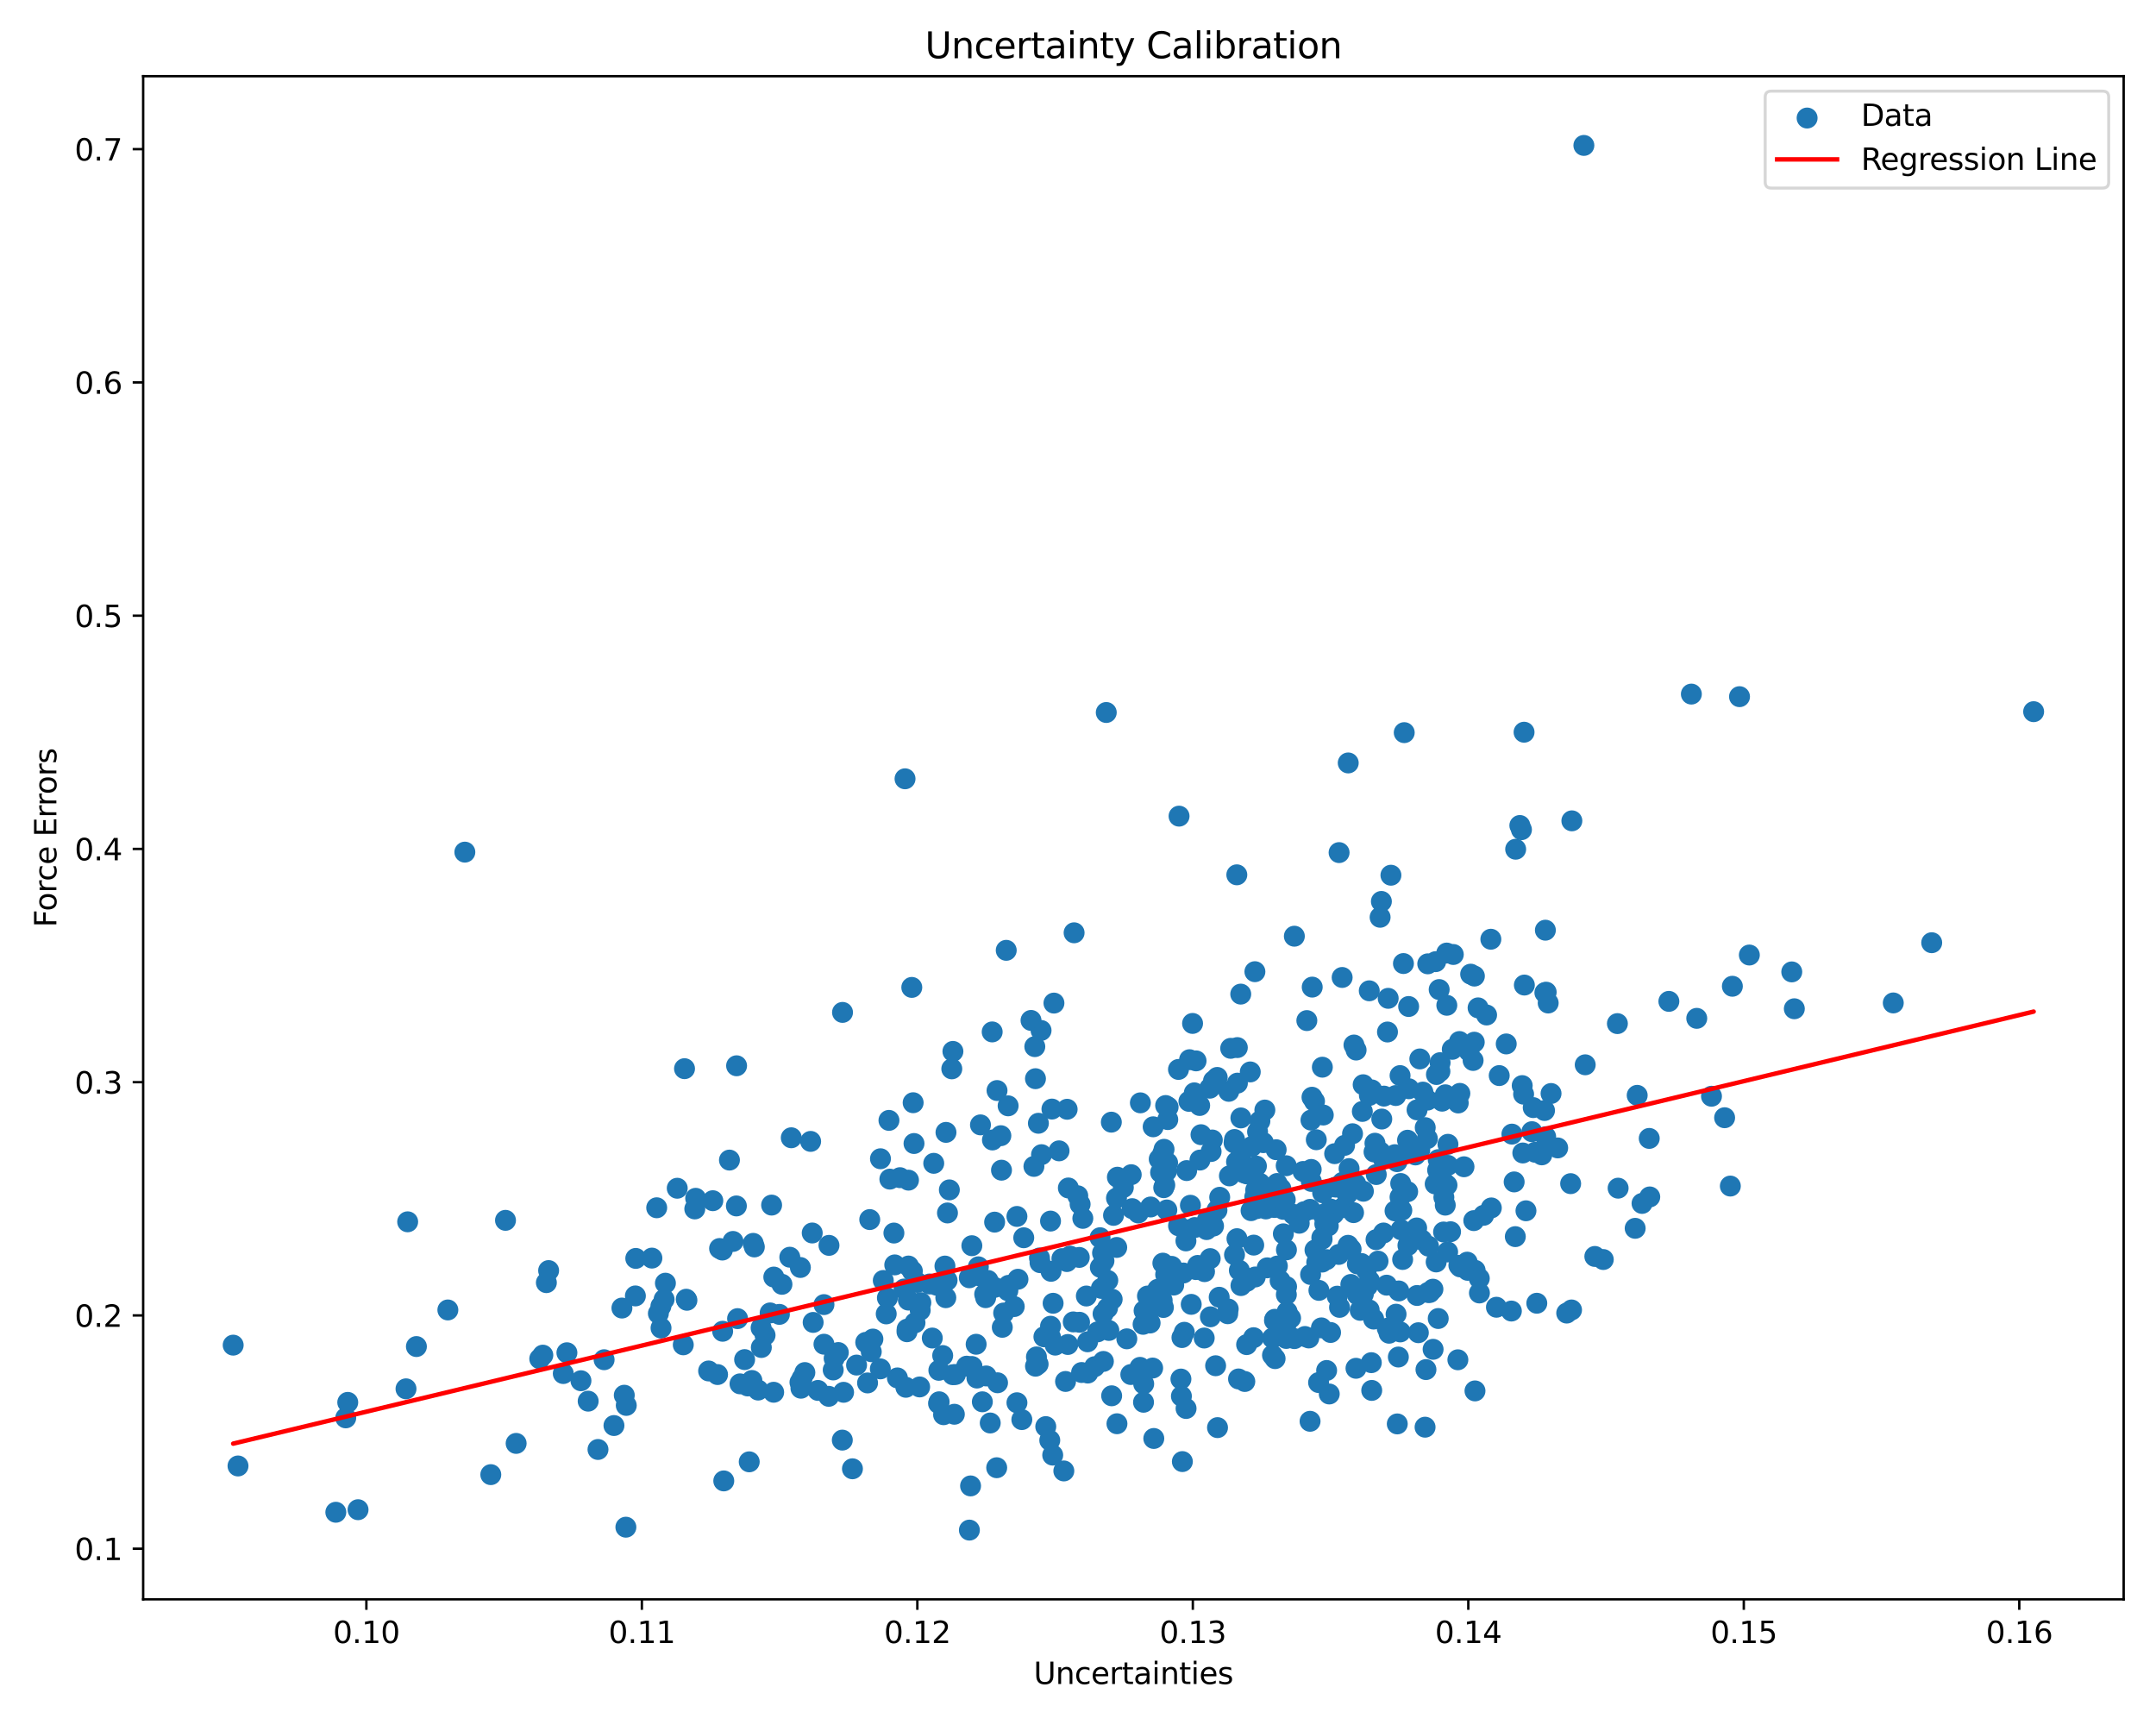 <?xml version="1.0" encoding="utf-8" standalone="no"?>
<!DOCTYPE svg PUBLIC "-//W3C//DTD SVG 1.1//EN"
  "http://www.w3.org/Graphics/SVG/1.1/DTD/svg11.dtd">
<svg xmlns:xlink="http://www.w3.org/1999/xlink" width="720pt" height="576pt" viewBox="0 0 720 576" xmlns="http://www.w3.org/2000/svg" version="1.1">
 <defs>
  <style type="text/css">*{stroke-linejoin: round; stroke-linecap: butt}</style>
 </defs>
 <g id="figure_1">
  <g id="patch_1">
   <path d="M 0 576 
L 720 576 
L 720 0 
L 0 0 
z
" style="fill: #ffffff"/>
  </g>
  <g id="axes_1">
   <g id="patch_2">
    <path d="M 47.81 534.04 
L 709.2 534.04 
L 709.2 25.44 
L 47.81 25.44 
z
" style="fill: #ffffff"/>
   </g>
   <g id="PathCollection_1">
    <defs>
     <path id="medf1bf4a0b" d="M 0 3 
C 0.796 3 1.559 2.684 2.121 2.121 
C 2.684 1.559 3 0.796 3 0 
C 3 -0.796 2.684 -1.559 2.121 -2.121 
C 1.559 -2.684 0.796 -3 0 -3 
C -0.796 -3 -1.559 -2.684 -2.121 -2.121 
C -2.684 -1.559 -3 -0.796 -3 0 
C -3 0.796 -2.684 1.559 -2.121 2.121 
C -1.559 2.684 -0.796 3 0 3 
z
" style="stroke: #1f77b4"/>
    </defs>
    <g clip-path="url(#pa835eb19f7)">
     <use xlink:href="#medf1bf4a0b" x="345.279" y="389.477" style="fill: #1f77b4; stroke: #1f77b4"/>
     <use xlink:href="#medf1bf4a0b" x="304.949" y="368.213" style="fill: #1f77b4; stroke: #1f77b4"/>
     <use xlink:href="#medf1bf4a0b" x="405.26" y="360.883" style="fill: #1f77b4; stroke: #1f77b4"/>
     <use xlink:href="#medf1bf4a0b" x="344.312" y="340.736" style="fill: #1f77b4; stroke: #1f77b4"/>
     <use xlink:href="#medf1bf4a0b" x="201.745" y="454.028" style="fill: #1f77b4; stroke: #1f77b4"/>
     <use xlink:href="#medf1bf4a0b" x="475.958" y="376.533" style="fill: #1f77b4; stroke: #1f77b4"/>
     <use xlink:href="#medf1bf4a0b" x="362.789" y="432.756" style="fill: #1f77b4; stroke: #1f77b4"/>
     <use xlink:href="#medf1bf4a0b" x="276.841" y="415.845" style="fill: #1f77b4; stroke: #1f77b4"/>
     <use xlink:href="#medf1bf4a0b" x="273.161" y="464.281" style="fill: #1f77b4; stroke: #1f77b4"/>
     <use xlink:href="#medf1bf4a0b" x="483.513" y="389.128" style="fill: #1f77b4; stroke: #1f77b4"/>
     <use xlink:href="#medf1bf4a0b" x="324.577" y="456.436" style="fill: #1f77b4; stroke: #1f77b4"/>
     <use xlink:href="#medf1bf4a0b" x="371.864" y="405.827" style="fill: #1f77b4; stroke: #1f77b4"/>
     <use xlink:href="#medf1bf4a0b" x="290.452" y="407.231" style="fill: #1f77b4; stroke: #1f77b4"/>
     <use xlink:href="#medf1bf4a0b" x="377.635" y="458.971" style="fill: #1f77b4; stroke: #1f77b4"/>
     <use xlink:href="#medf1bf4a0b" x="419.965" y="377.918" style="fill: #1f77b4; stroke: #1f77b4"/>
     <use xlink:href="#medf1bf4a0b" x="276.754" y="466.251" style="fill: #1f77b4; stroke: #1f77b4"/>
     <use xlink:href="#medf1bf4a0b" x="389.278" y="425.601" style="fill: #1f77b4; stroke: #1f77b4"/>
     <use xlink:href="#medf1bf4a0b" x="376.306" y="447.053" style="fill: #1f77b4; stroke: #1f77b4"/>
     <use xlink:href="#medf1bf4a0b" x="356.781" y="396.68" style="fill: #1f77b4; stroke: #1f77b4"/>
     <use xlink:href="#medf1bf4a0b" x="275.167" y="435.624" style="fill: #1f77b4; stroke: #1f77b4"/>
     <use xlink:href="#medf1bf4a0b" x="389.543" y="391.098" style="fill: #1f77b4; stroke: #1f77b4"/>
     <use xlink:href="#medf1bf4a0b" x="459.17" y="381.741" style="fill: #1f77b4; stroke: #1f77b4"/>
     <use xlink:href="#medf1bf4a0b" x="397.254" y="353.848" style="fill: #1f77b4; stroke: #1f77b4"/>
     <use xlink:href="#medf1bf4a0b" x="317.037" y="397.319" style="fill: #1f77b4; stroke: #1f77b4"/>
     <use xlink:href="#medf1bf4a0b" x="442.987" y="420.607" style="fill: #1f77b4; stroke: #1f77b4"/>
     <use xlink:href="#medf1bf4a0b" x="336.034" y="317.327" style="fill: #1f77b4; stroke: #1f77b4"/>
     <use xlink:href="#medf1bf4a0b" x="313.626" y="468.074" style="fill: #1f77b4; stroke: #1f77b4"/>
     <use xlink:href="#medf1bf4a0b" x="398.26" y="341.736" style="fill: #1f77b4; stroke: #1f77b4"/>
     <use xlink:href="#medf1bf4a0b" x="324.125" y="496.166" style="fill: #1f77b4; stroke: #1f77b4"/>
     <use xlink:href="#medf1bf4a0b" x="413.086" y="413.612" style="fill: #1f77b4; stroke: #1f77b4"/>
     <use xlink:href="#medf1bf4a0b" x="407.151" y="433.167" style="fill: #1f77b4; stroke: #1f77b4"/>
     <use xlink:href="#medf1bf4a0b" x="350.995" y="424.508" style="fill: #1f77b4; stroke: #1f77b4"/>
     <use xlink:href="#medf1bf4a0b" x="326.725" y="423.004" style="fill: #1f77b4; stroke: #1f77b4"/>
     <use xlink:href="#medf1bf4a0b" x="271.245" y="411.71" style="fill: #1f77b4; stroke: #1f77b4"/>
     <use xlink:href="#medf1bf4a0b" x="435.506" y="404.604" style="fill: #1f77b4; stroke: #1f77b4"/>
     <use xlink:href="#medf1bf4a0b" x="328.838" y="432.129" style="fill: #1f77b4; stroke: #1f77b4"/>
     <use xlink:href="#medf1bf4a0b" x="326.245" y="460.149" style="fill: #1f77b4; stroke: #1f77b4"/>
     <use xlink:href="#medf1bf4a0b" x="487.525" y="365.092" style="fill: #1f77b4; stroke: #1f77b4"/>
     <use xlink:href="#medf1bf4a0b" x="346.775" y="375.076" style="fill: #1f77b4; stroke: #1f77b4"/>
     <use xlink:href="#medf1bf4a0b" x="432.252" y="312.61" style="fill: #1f77b4; stroke: #1f77b4"/>
     <use xlink:href="#medf1bf4a0b" x="504.725" y="437.776" style="fill: #1f77b4; stroke: #1f77b4"/>
     <use xlink:href="#medf1bf4a0b" x="476.669" y="380.195" style="fill: #1f77b4; stroke: #1f77b4"/>
     <use xlink:href="#medf1bf4a0b" x="487.192" y="422.51" style="fill: #1f77b4; stroke: #1f77b4"/>
     <use xlink:href="#medf1bf4a0b" x="476.803" y="321.836" style="fill: #1f77b4; stroke: #1f77b4"/>
     <use xlink:href="#medf1bf4a0b" x="383.201" y="432.766" style="fill: #1f77b4; stroke: #1f77b4"/>
     <use xlink:href="#medf1bf4a0b" x="347.14" y="420.047" style="fill: #1f77b4; stroke: #1f77b4"/>
     <use xlink:href="#medf1bf4a0b" x="228.597" y="356.844" style="fill: #1f77b4; stroke: #1f77b4"/>
     <use xlink:href="#medf1bf4a0b" x="437.802" y="374.016" style="fill: #1f77b4; stroke: #1f77b4"/>
     <use xlink:href="#medf1bf4a0b" x="228.184" y="449.052" style="fill: #1f77b4; stroke: #1f77b4"/>
     <use xlink:href="#medf1bf4a0b" x="419.586" y="389.375" style="fill: #1f77b4; stroke: #1f77b4"/>
     <use xlink:href="#medf1bf4a0b" x="446.568" y="432.806" style="fill: #1f77b4; stroke: #1f77b4"/>
     <use xlink:href="#medf1bf4a0b" x="463.589" y="333.357" style="fill: #1f77b4; stroke: #1f77b4"/>
     <use xlink:href="#medf1bf4a0b" x="189.321" y="451.702" style="fill: #1f77b4; stroke: #1f77b4"/>
     <use xlink:href="#medf1bf4a0b" x="346.125" y="453.093" style="fill: #1f77b4; stroke: #1f77b4"/>
     <use xlink:href="#medf1bf4a0b" x="384.083" y="441.769" style="fill: #1f77b4; stroke: #1f77b4"/>
     <use xlink:href="#medf1bf4a0b" x="466.112" y="365.815" style="fill: #1f77b4; stroke: #1f77b4"/>
     <use xlink:href="#medf1bf4a0b" x="447.193" y="284.694" style="fill: #1f77b4; stroke: #1f77b4"/>
     <use xlink:href="#medf1bf4a0b" x="457.237" y="437.394" style="fill: #1f77b4; stroke: #1f77b4"/>
     <use xlink:href="#medf1bf4a0b" x="482.083" y="411.383" style="fill: #1f77b4; stroke: #1f77b4"/>
     <use xlink:href="#medf1bf4a0b" x="391.966" y="429.102" style="fill: #1f77b4; stroke: #1f77b4"/>
     <use xlink:href="#medf1bf4a0b" x="351.69" y="435.18" style="fill: #1f77b4; stroke: #1f77b4"/>
     <use xlink:href="#medf1bf4a0b" x="479.283" y="395.337" style="fill: #1f77b4; stroke: #1f77b4"/>
     <use xlink:href="#medf1bf4a0b" x="351.967" y="334.946" style="fill: #1f77b4; stroke: #1f77b4"/>
     <use xlink:href="#medf1bf4a0b" x="490.131" y="424.179" style="fill: #1f77b4; stroke: #1f77b4"/>
     <use xlink:href="#medf1bf4a0b" x="306.301" y="428.223" style="fill: #1f77b4; stroke: #1f77b4"/>
     <use xlink:href="#medf1bf4a0b" x="387.587" y="391.505" style="fill: #1f77b4; stroke: #1f77b4"/>
     <use xlink:href="#medf1bf4a0b" x="439.144" y="417.396" style="fill: #1f77b4; stroke: #1f77b4"/>
     <use xlink:href="#medf1bf4a0b" x="498.03" y="403.342" style="fill: #1f77b4; stroke: #1f77b4"/>
     <use xlink:href="#medf1bf4a0b" x="512.661" y="384.76" style="fill: #1f77b4; stroke: #1f77b4"/>
     <use xlink:href="#medf1bf4a0b" x="270.71" y="381.128" style="fill: #1f77b4; stroke: #1f77b4"/>
     <use xlink:href="#medf1bf4a0b" x="430.995" y="440.129" style="fill: #1f77b4; stroke: #1f77b4"/>
     <use xlink:href="#medf1bf4a0b" x="429.523" y="446.928" style="fill: #1f77b4; stroke: #1f77b4"/>
     <use xlink:href="#medf1bf4a0b" x="418.683" y="415.761" style="fill: #1f77b4; stroke: #1f77b4"/>
     <use xlink:href="#medf1bf4a0b" x="465.875" y="404.338" style="fill: #1f77b4; stroke: #1f77b4"/>
     <use xlink:href="#medf1bf4a0b" x="520.192" y="383.305" style="fill: #1f77b4; stroke: #1f77b4"/>
     <use xlink:href="#medf1bf4a0b" x="334.451" y="390.739" style="fill: #1f77b4; stroke: #1f77b4"/>
     <use xlink:href="#medf1bf4a0b" x="413.211" y="349.804" style="fill: #1f77b4; stroke: #1f77b4"/>
     <use xlink:href="#medf1bf4a0b" x="467.772" y="395.187" style="fill: #1f77b4; stroke: #1f77b4"/>
     <use xlink:href="#medf1bf4a0b" x="454.239" y="437.535" style="fill: #1f77b4; stroke: #1f77b4"/>
     <use xlink:href="#medf1bf4a0b" x="540.375" y="396.746" style="fill: #1f77b4; stroke: #1f77b4"/>
     <use xlink:href="#medf1bf4a0b" x="172.368" y="481.969" style="fill: #1f77b4; stroke: #1f77b4"/>
     <use xlink:href="#medf1bf4a0b" x="470.478" y="363.542" style="fill: #1f77b4; stroke: #1f77b4"/>
     <use xlink:href="#medf1bf4a0b" x="437.506" y="403.817" style="fill: #1f77b4; stroke: #1f77b4"/>
     <use xlink:href="#medf1bf4a0b" x="517.02" y="334.917" style="fill: #1f77b4; stroke: #1f77b4"/>
     <use xlink:href="#medf1bf4a0b" x="360.514" y="441.523" style="fill: #1f77b4; stroke: #1f77b4"/>
     <use xlink:href="#medf1bf4a0b" x="356.597" y="448.942" style="fill: #1f77b4; stroke: #1f77b4"/>
     <use xlink:href="#medf1bf4a0b" x="318.199" y="459.033" style="fill: #1f77b4; stroke: #1f77b4"/>
     <use xlink:href="#medf1bf4a0b" x="406.59" y="476.702" style="fill: #1f77b4; stroke: #1f77b4"/>
     <use xlink:href="#medf1bf4a0b" x="368.367" y="438.705" style="fill: #1f77b4; stroke: #1f77b4"/>
     <use xlink:href="#medf1bf4a0b" x="404.219" y="439.704" style="fill: #1f77b4; stroke: #1f77b4"/>
     <use xlink:href="#medf1bf4a0b" x="482.182" y="399.792" style="fill: #1f77b4; stroke: #1f77b4"/>
     <use xlink:href="#medf1bf4a0b" x="307.117" y="463.118" style="fill: #1f77b4; stroke: #1f77b4"/>
     <use xlink:href="#medf1bf4a0b" x="425.58" y="403.2" style="fill: #1f77b4; stroke: #1f77b4"/>
     <use xlink:href="#medf1bf4a0b" x="494.011" y="426.884" style="fill: #1f77b4; stroke: #1f77b4"/>
     <use xlink:href="#medf1bf4a0b" x="331.342" y="344.572" style="fill: #1f77b4; stroke: #1f77b4"/>
     <use xlink:href="#medf1bf4a0b" x="500.668" y="359.15" style="fill: #1f77b4; stroke: #1f77b4"/>
     <use xlink:href="#medf1bf4a0b" x="482.432" y="395.059" style="fill: #1f77b4; stroke: #1f77b4"/>
     <use xlink:href="#medf1bf4a0b" x="360.71" y="402.108" style="fill: #1f77b4; stroke: #1f77b4"/>
     <use xlink:href="#medf1bf4a0b" x="260.279" y="438.89" style="fill: #1f77b4; stroke: #1f77b4"/>
     <use xlink:href="#medf1bf4a0b" x="450.245" y="254.757" style="fill: #1f77b4; stroke: #1f77b4"/>
     <use xlink:href="#medf1bf4a0b" x="446.014" y="396.383" style="fill: #1f77b4; stroke: #1f77b4"/>
     <use xlink:href="#medf1bf4a0b" x="332.147" y="429.879" style="fill: #1f77b4; stroke: #1f77b4"/>
     <use xlink:href="#medf1bf4a0b" x="209.015" y="509.948" style="fill: #1f77b4; stroke: #1f77b4"/>
     <use xlink:href="#medf1bf4a0b" x="350.828" y="442.846" style="fill: #1f77b4; stroke: #1f77b4"/>
     <use xlink:href="#medf1bf4a0b" x="418.644" y="446.673" style="fill: #1f77b4; stroke: #1f77b4"/>
     <use xlink:href="#medf1bf4a0b" x="313.532" y="457.568" style="fill: #1f77b4; stroke: #1f77b4"/>
     <use xlink:href="#medf1bf4a0b" x="506.041" y="412.928" style="fill: #1f77b4; stroke: #1f77b4"/>
     <use xlink:href="#medf1bf4a0b" x="383.239" y="438.64" style="fill: #1f77b4; stroke: #1f77b4"/>
     <use xlink:href="#medf1bf4a0b" x="381.739" y="442.21" style="fill: #1f77b4; stroke: #1f77b4"/>
     <use xlink:href="#medf1bf4a0b" x="457.953" y="455.011" style="fill: #1f77b4; stroke: #1f77b4"/>
     <use xlink:href="#medf1bf4a0b" x="296.349" y="433.382" style="fill: #1f77b4; stroke: #1f77b4"/>
     <use xlink:href="#medf1bf4a0b" x="275.163" y="448.854" style="fill: #1f77b4; stroke: #1f77b4"/>
     <use xlink:href="#medf1bf4a0b" x="421.913" y="381.548" style="fill: #1f77b4; stroke: #1f77b4"/>
     <use xlink:href="#medf1bf4a0b" x="407.324" y="399.787" style="fill: #1f77b4; stroke: #1f77b4"/>
     <use xlink:href="#medf1bf4a0b" x="479.704" y="358.795" style="fill: #1f77b4; stroke: #1f77b4"/>
     <use xlink:href="#medf1bf4a0b" x="371.238" y="466.074" style="fill: #1f77b4; stroke: #1f77b4"/>
     <use xlink:href="#medf1bf4a0b" x="492.329" y="348.002" style="fill: #1f77b4; stroke: #1f77b4"/>
     <use xlink:href="#medf1bf4a0b" x="492.622" y="424.188" style="fill: #1f77b4; stroke: #1f77b4"/>
     <use xlink:href="#medf1bf4a0b" x="417.796" y="404.254" style="fill: #1f77b4; stroke: #1f77b4"/>
     <use xlink:href="#medf1bf4a0b" x="426.578" y="422.741" style="fill: #1f77b4; stroke: #1f77b4"/>
     <use xlink:href="#medf1bf4a0b" x="317.853" y="356.901" style="fill: #1f77b4; stroke: #1f77b4"/>
     <use xlink:href="#medf1bf4a0b" x="480.299" y="387.21" style="fill: #1f77b4; stroke: #1f77b4"/>
     <use xlink:href="#medf1bf4a0b" x="406.408" y="404.091" style="fill: #1f77b4; stroke: #1f77b4"/>
     <use xlink:href="#medf1bf4a0b" x="511.581" y="377.881" style="fill: #1f77b4; stroke: #1f77b4"/>
     <use xlink:href="#medf1bf4a0b" x="486.981" y="368.298" style="fill: #1f77b4; stroke: #1f77b4"/>
     <use xlink:href="#medf1bf4a0b" x="477.057" y="416.112" style="fill: #1f77b4; stroke: #1f77b4"/>
     <use xlink:href="#medf1bf4a0b" x="232.027" y="403.676" style="fill: #1f77b4; stroke: #1f77b4"/>
     <use xlink:href="#medf1bf4a0b" x="445.37" y="405.333" style="fill: #1f77b4; stroke: #1f77b4"/>
     <use xlink:href="#medf1bf4a0b" x="183.215" y="424.261" style="fill: #1f77b4; stroke: #1f77b4"/>
     <use xlink:href="#medf1bf4a0b" x="136.142" y="407.977" style="fill: #1f77b4; stroke: #1f77b4"/>
     <use xlink:href="#medf1bf4a0b" x="431.914" y="405.494" style="fill: #1f77b4; stroke: #1f77b4"/>
     <use xlink:href="#medf1bf4a0b" x="470.049" y="380.735" style="fill: #1f77b4; stroke: #1f77b4"/>
     <use xlink:href="#medf1bf4a0b" x="155.237" y="284.538" style="fill: #1f77b4; stroke: #1f77b4"/>
     <use xlink:href="#medf1bf4a0b" x="461.316" y="301.004" style="fill: #1f77b4; stroke: #1f77b4"/>
     <use xlink:href="#medf1bf4a0b" x="470.47" y="385.004" style="fill: #1f77b4; stroke: #1f77b4"/>
     <use xlink:href="#medf1bf4a0b" x="380.123" y="405.027" style="fill: #1f77b4; stroke: #1f77b4"/>
     <use xlink:href="#medf1bf4a0b" x="489.972" y="421.447" style="fill: #1f77b4; stroke: #1f77b4"/>
     <use xlink:href="#medf1bf4a0b" x="397.54" y="402.45" style="fill: #1f77b4; stroke: #1f77b4"/>
     <use xlink:href="#medf1bf4a0b" x="258.412" y="426.429" style="fill: #1f77b4; stroke: #1f77b4"/>
     <use xlink:href="#medf1bf4a0b" x="139.06" y="449.632" style="fill: #1f77b4; stroke: #1f77b4"/>
     <use xlink:href="#medf1bf4a0b" x="598.365" y="324.529" style="fill: #1f77b4; stroke: #1f77b4"/>
     <use xlink:href="#medf1bf4a0b" x="345.806" y="456.189" style="fill: #1f77b4; stroke: #1f77b4"/>
     <use xlink:href="#medf1bf4a0b" x="457.268" y="330.843" style="fill: #1f77b4; stroke: #1f77b4"/>
     <use xlink:href="#medf1bf4a0b" x="312.829" y="429.165" style="fill: #1f77b4; stroke: #1f77b4"/>
     <use xlink:href="#medf1bf4a0b" x="209.144" y="469.286" style="fill: #1f77b4; stroke: #1f77b4"/>
     <use xlink:href="#medf1bf4a0b" x="410.35" y="364.41" style="fill: #1f77b4; stroke: #1f77b4"/>
     <use xlink:href="#medf1bf4a0b" x="373.01" y="475.406" style="fill: #1f77b4; stroke: #1f77b4"/>
     <use xlink:href="#medf1bf4a0b" x="443.03" y="457.623" style="fill: #1f77b4; stroke: #1f77b4"/>
     <use xlink:href="#medf1bf4a0b" x="318.229" y="351.078" style="fill: #1f77b4; stroke: #1f77b4"/>
     <use xlink:href="#medf1bf4a0b" x="219.866" y="438.587" style="fill: #1f77b4; stroke: #1f77b4"/>
     <use xlink:href="#medf1bf4a0b" x="293.987" y="457.083" style="fill: #1f77b4; stroke: #1f77b4"/>
     <use xlink:href="#medf1bf4a0b" x="419.772" y="403.559" style="fill: #1f77b4; stroke: #1f77b4"/>
     <use xlink:href="#medf1bf4a0b" x="550.767" y="380.131" style="fill: #1f77b4; stroke: #1f77b4"/>
     <use xlink:href="#medf1bf4a0b" x="429.529" y="389.252" style="fill: #1f77b4; stroke: #1f77b4"/>
     <use xlink:href="#medf1bf4a0b" x="516.179" y="379.573" style="fill: #1f77b4; stroke: #1f77b4"/>
     <use xlink:href="#medf1bf4a0b" x="414.244" y="386.373" style="fill: #1f77b4; stroke: #1f77b4"/>
     <use xlink:href="#medf1bf4a0b" x="249.693" y="462.787" style="fill: #1f77b4; stroke: #1f77b4"/>
     <use xlink:href="#medf1bf4a0b" x="483.542" y="382.095" style="fill: #1f77b4; stroke: #1f77b4"/>
     <use xlink:href="#medf1bf4a0b" x="267.476" y="463.545" style="fill: #1f77b4; stroke: #1f77b4"/>
     <use xlink:href="#medf1bf4a0b" x="546.07" y="410.152" style="fill: #1f77b4; stroke: #1f77b4"/>
     <use xlink:href="#medf1bf4a0b" x="381.881" y="468.231" style="fill: #1f77b4; stroke: #1f77b4"/>
     <use xlink:href="#medf1bf4a0b" x="453.292" y="422.038" style="fill: #1f77b4; stroke: #1f77b4"/>
     <use xlink:href="#medf1bf4a0b" x="441.704" y="398.274" style="fill: #1f77b4; stroke: #1f77b4"/>
     <use xlink:href="#medf1bf4a0b" x="363.197" y="448.04" style="fill: #1f77b4; stroke: #1f77b4"/>
     <use xlink:href="#medf1bf4a0b" x="401.074" y="378.891" style="fill: #1f77b4; stroke: #1f77b4"/>
     <use xlink:href="#medf1bf4a0b" x="466.623" y="475.463" style="fill: #1f77b4; stroke: #1f77b4"/>
     <use xlink:href="#medf1bf4a0b" x="297.169" y="393.727" style="fill: #1f77b4; stroke: #1f77b4"/>
     <use xlink:href="#medf1bf4a0b" x="476.729" y="367.337" style="fill: #1f77b4; stroke: #1f77b4"/>
     <use xlink:href="#medf1bf4a0b" x="450.527" y="390.201" style="fill: #1f77b4; stroke: #1f77b4"/>
     <use xlink:href="#medf1bf4a0b" x="332.848" y="490.093" style="fill: #1f77b4; stroke: #1f77b4"/>
     <use xlink:href="#medf1bf4a0b" x="532.597" y="419.544" style="fill: #1f77b4; stroke: #1f77b4"/>
     <use xlink:href="#medf1bf4a0b" x="428.548" y="403.812" style="fill: #1f77b4; stroke: #1f77b4"/>
     <use xlink:href="#medf1bf4a0b" x="406.127" y="361.783" style="fill: #1f77b4; stroke: #1f77b4"/>
     <use xlink:href="#medf1bf4a0b" x="355.843" y="461.287" style="fill: #1f77b4; stroke: #1f77b4"/>
     <use xlink:href="#medf1bf4a0b" x="263.755" y="419.8" style="fill: #1f77b4; stroke: #1f77b4"/>
     <use xlink:href="#medf1bf4a0b" x="289.111" y="448.235" style="fill: #1f77b4; stroke: #1f77b4"/>
     <use xlink:href="#medf1bf4a0b" x="369.439" y="237.912" style="fill: #1f77b4; stroke: #1f77b4"/>
     <use xlink:href="#medf1bf4a0b" x="460.194" y="421.113" style="fill: #1f77b4; stroke: #1f77b4"/>
     <use xlink:href="#medf1bf4a0b" x="356.281" y="421.253" style="fill: #1f77b4; stroke: #1f77b4"/>
     <use xlink:href="#medf1bf4a0b" x="488.906" y="389.601" style="fill: #1f77b4; stroke: #1f77b4"/>
     <use xlink:href="#medf1bf4a0b" x="324.596" y="456.313" style="fill: #1f77b4; stroke: #1f77b4"/>
     <use xlink:href="#medf1bf4a0b" x="399.969" y="422.54" style="fill: #1f77b4; stroke: #1f77b4"/>
     <use xlink:href="#medf1bf4a0b" x="375.141" y="396.523" style="fill: #1f77b4; stroke: #1f77b4"/>
     <use xlink:href="#medf1bf4a0b" x="236.645" y="457.782" style="fill: #1f77b4; stroke: #1f77b4"/>
     <use xlink:href="#medf1bf4a0b" x="314.815" y="452.635" style="fill: #1f77b4; stroke: #1f77b4"/>
     <use xlink:href="#medf1bf4a0b" x="267.147" y="461.578" style="fill: #1f77b4; stroke: #1f77b4"/>
     <use xlink:href="#medf1bf4a0b" x="384.932" y="456.808" style="fill: #1f77b4; stroke: #1f77b4"/>
     <use xlink:href="#medf1bf4a0b" x="115.463" y="473.442" style="fill: #1f77b4; stroke: #1f77b4"/>
     <use xlink:href="#medf1bf4a0b" x="575.939" y="373.223" style="fill: #1f77b4; stroke: #1f77b4"/>
     <use xlink:href="#medf1bf4a0b" x="330.693" y="475.156" style="fill: #1f77b4; stroke: #1f77b4"/>
     <use xlink:href="#medf1bf4a0b" x="452.874" y="350.623" style="fill: #1f77b4; stroke: #1f77b4"/>
     <use xlink:href="#medf1bf4a0b" x="359.92" y="399.283" style="fill: #1f77b4; stroke: #1f77b4"/>
     <use xlink:href="#medf1bf4a0b" x="77.873" y="449.16" style="fill: #1f77b4; stroke: #1f77b4"/>
     <use xlink:href="#medf1bf4a0b" x="385.101" y="376.253" style="fill: #1f77b4; stroke: #1f77b4"/>
     <use xlink:href="#medf1bf4a0b" x="318.706" y="472.237" style="fill: #1f77b4; stroke: #1f77b4"/>
     <use xlink:href="#medf1bf4a0b" x="447.343" y="436.546" style="fill: #1f77b4; stroke: #1f77b4"/>
     <use xlink:href="#medf1bf4a0b" x="429.371" y="442.659" style="fill: #1f77b4; stroke: #1f77b4"/>
     <use xlink:href="#medf1bf4a0b" x="352.389" y="449.155" style="fill: #1f77b4; stroke: #1f77b4"/>
     <use xlink:href="#medf1bf4a0b" x="463.066" y="429.135" style="fill: #1f77b4; stroke: #1f77b4"/>
     <use xlink:href="#medf1bf4a0b" x="329.161" y="433.312" style="fill: #1f77b4; stroke: #1f77b4"/>
     <use xlink:href="#medf1bf4a0b" x="438.987" y="367.746" style="fill: #1f77b4; stroke: #1f77b4"/>
     <use xlink:href="#medf1bf4a0b" x="281.718" y="464.908" style="fill: #1f77b4; stroke: #1f77b4"/>
     <use xlink:href="#medf1bf4a0b" x="515.913" y="331.464" style="fill: #1f77b4; stroke: #1f77b4"/>
     <use xlink:href="#medf1bf4a0b" x="438.141" y="366.379" style="fill: #1f77b4; stroke: #1f77b4"/>
     <use xlink:href="#medf1bf4a0b" x="433.879" y="408.458" style="fill: #1f77b4; stroke: #1f77b4"/>
     <use xlink:href="#medf1bf4a0b" x="400.722" y="387.363" style="fill: #1f77b4; stroke: #1f77b4"/>
     <use xlink:href="#medf1bf4a0b" x="281.291" y="480.871" style="fill: #1f77b4; stroke: #1f77b4"/>
     <use xlink:href="#medf1bf4a0b" x="404.152" y="420.263" style="fill: #1f77b4; stroke: #1f77b4"/>
     <use xlink:href="#medf1bf4a0b" x="388.112" y="434.239" style="fill: #1f77b4; stroke: #1f77b4"/>
     <use xlink:href="#medf1bf4a0b" x="524.52" y="395.236" style="fill: #1f77b4; stroke: #1f77b4"/>
     <use xlink:href="#medf1bf4a0b" x="329.332" y="459.449" style="fill: #1f77b4; stroke: #1f77b4"/>
     <use xlink:href="#medf1bf4a0b" x="529.386" y="355.551" style="fill: #1f77b4; stroke: #1f77b4"/>
     <use xlink:href="#medf1bf4a0b" x="480.3" y="440.27" style="fill: #1f77b4; stroke: #1f77b4"/>
     <use xlink:href="#medf1bf4a0b" x="302.518" y="463.235" style="fill: #1f77b4; stroke: #1f77b4"/>
     <use xlink:href="#medf1bf4a0b" x="324.55" y="415.957" style="fill: #1f77b4; stroke: #1f77b4"/>
     <use xlink:href="#medf1bf4a0b" x="369.951" y="427.554" style="fill: #1f77b4; stroke: #1f77b4"/>
     <use xlink:href="#medf1bf4a0b" x="368.671" y="421.016" style="fill: #1f77b4; stroke: #1f77b4"/>
     <use xlink:href="#medf1bf4a0b" x="367.46" y="423.181" style="fill: #1f77b4; stroke: #1f77b4"/>
     <use xlink:href="#medf1bf4a0b" x="456.644" y="429.452" style="fill: #1f77b4; stroke: #1f77b4"/>
     <use xlink:href="#medf1bf4a0b" x="246.314" y="440.306" style="fill: #1f77b4; stroke: #1f77b4"/>
     <use xlink:href="#medf1bf4a0b" x="413.236" y="361.677" style="fill: #1f77b4; stroke: #1f77b4"/>
     <use xlink:href="#medf1bf4a0b" x="426.179" y="383.903" style="fill: #1f77b4; stroke: #1f77b4"/>
     <use xlink:href="#medf1bf4a0b" x="477.495" y="431.584" style="fill: #1f77b4; stroke: #1f77b4"/>
     <use xlink:href="#medf1bf4a0b" x="402.252" y="424.616" style="fill: #1f77b4; stroke: #1f77b4"/>
     <use xlink:href="#medf1bf4a0b" x="405.262" y="409.386" style="fill: #1f77b4; stroke: #1f77b4"/>
     <use xlink:href="#medf1bf4a0b" x="279.961" y="451.627" style="fill: #1f77b4; stroke: #1f77b4"/>
     <use xlink:href="#medf1bf4a0b" x="149.564" y="437.411" style="fill: #1f77b4; stroke: #1f77b4"/>
     <use xlink:href="#medf1bf4a0b" x="424.951" y="452.526" style="fill: #1f77b4; stroke: #1f77b4"/>
     <use xlink:href="#medf1bf4a0b" x="508.344" y="362.494" style="fill: #1f77b4; stroke: #1f77b4"/>
     <use xlink:href="#medf1bf4a0b" x="371.134" y="374.703" style="fill: #1f77b4; stroke: #1f77b4"/>
     <use xlink:href="#medf1bf4a0b" x="112.148" y="504.962" style="fill: #1f77b4; stroke: #1f77b4"/>
     <use xlink:href="#medf1bf4a0b" x="385.311" y="480.324" style="fill: #1f77b4; stroke: #1f77b4"/>
     <use xlink:href="#medf1bf4a0b" x="389.664" y="404.023" style="fill: #1f77b4; stroke: #1f77b4"/>
     <use xlink:href="#medf1bf4a0b" x="412.276" y="380.493" style="fill: #1f77b4; stroke: #1f77b4"/>
     <use xlink:href="#medf1bf4a0b" x="251.097" y="460.964" style="fill: #1f77b4; stroke: #1f77b4"/>
     <use xlink:href="#medf1bf4a0b" x="443.906" y="465.467" style="fill: #1f77b4; stroke: #1f77b4"/>
     <use xlink:href="#medf1bf4a0b" x="350.828" y="407.734" style="fill: #1f77b4; stroke: #1f77b4"/>
     <use xlink:href="#medf1bf4a0b" x="405.958" y="456.039" style="fill: #1f77b4; stroke: #1f77b4"/>
     <use xlink:href="#medf1bf4a0b" x="388.633" y="396.585" style="fill: #1f77b4; stroke: #1f77b4"/>
     <use xlink:href="#medf1bf4a0b" x="442.421" y="408.65" style="fill: #1f77b4; stroke: #1f77b4"/>
     <use xlink:href="#medf1bf4a0b" x="417.529" y="357.932" style="fill: #1f77b4; stroke: #1f77b4"/>
     <use xlink:href="#medf1bf4a0b" x="348.614" y="446.377" style="fill: #1f77b4; stroke: #1f77b4"/>
     <use xlink:href="#medf1bf4a0b" x="250.207" y="488.125" style="fill: #1f77b4; stroke: #1f77b4"/>
     <use xlink:href="#medf1bf4a0b" x="358.7" y="311.473" style="fill: #1f77b4; stroke: #1f77b4"/>
     <use xlink:href="#medf1bf4a0b" x="414.421" y="429.274" style="fill: #1f77b4; stroke: #1f77b4"/>
     <use xlink:href="#medf1bf4a0b" x="310.439" y="428.742" style="fill: #1f77b4; stroke: #1f77b4"/>
     <use xlink:href="#medf1bf4a0b" x="395.198" y="425.074" style="fill: #1f77b4; stroke: #1f77b4"/>
     <use xlink:href="#medf1bf4a0b" x="452.156" y="348.949" style="fill: #1f77b4; stroke: #1f77b4"/>
     <use xlink:href="#medf1bf4a0b" x="217.703" y="420.094" style="fill: #1f77b4; stroke: #1f77b4"/>
     <use xlink:href="#medf1bf4a0b" x="371.414" y="433.838" style="fill: #1f77b4; stroke: #1f77b4"/>
     <use xlink:href="#medf1bf4a0b" x="394.854" y="488.043" style="fill: #1f77b4; stroke: #1f77b4"/>
     <use xlink:href="#medf1bf4a0b" x="414.4" y="373.293" style="fill: #1f77b4; stroke: #1f77b4"/>
     <use xlink:href="#medf1bf4a0b" x="357.375" y="419.438" style="fill: #1f77b4; stroke: #1f77b4"/>
     <use xlink:href="#medf1bf4a0b" x="258.37" y="464.892" style="fill: #1f77b4; stroke: #1f77b4"/>
     <use xlink:href="#medf1bf4a0b" x="467.624" y="444.745" style="fill: #1f77b4; stroke: #1f77b4"/>
     <use xlink:href="#medf1bf4a0b" x="440.456" y="430.873" style="fill: #1f77b4; stroke: #1f77b4"/>
     <use xlink:href="#medf1bf4a0b" x="566.634" y="340.04" style="fill: #1f77b4; stroke: #1f77b4"/>
     <use xlink:href="#medf1bf4a0b" x="493.612" y="336.542" style="fill: #1f77b4; stroke: #1f77b4"/>
     <use xlink:href="#medf1bf4a0b" x="441.285" y="443.396" style="fill: #1f77b4; stroke: #1f77b4"/>
     <use xlink:href="#medf1bf4a0b" x="475.19" y="364.67" style="fill: #1f77b4; stroke: #1f77b4"/>
     <use xlink:href="#medf1bf4a0b" x="440.346" y="461.651" style="fill: #1f77b4; stroke: #1f77b4"/>
     <use xlink:href="#medf1bf4a0b" x="428.577" y="411.99" style="fill: #1f77b4; stroke: #1f77b4"/>
     <use xlink:href="#medf1bf4a0b" x="181.279" y="452.502" style="fill: #1f77b4; stroke: #1f77b4"/>
     <use xlink:href="#medf1bf4a0b" x="429.837" y="438.024" style="fill: #1f77b4; stroke: #1f77b4"/>
     <use xlink:href="#medf1bf4a0b" x="546.744" y="365.749" style="fill: #1f77b4; stroke: #1f77b4"/>
     <use xlink:href="#medf1bf4a0b" x="205.033" y="476.007" style="fill: #1f77b4; stroke: #1f77b4"/>
     <use xlink:href="#medf1bf4a0b" x="462.181" y="366.006" style="fill: #1f77b4; stroke: #1f77b4"/>
     <use xlink:href="#medf1bf4a0b" x="245.916" y="402.679" style="fill: #1f77b4; stroke: #1f77b4"/>
     <use xlink:href="#medf1bf4a0b" x="410.167" y="437.079" style="fill: #1f77b4; stroke: #1f77b4"/>
     <use xlink:href="#medf1bf4a0b" x="180.25" y="453.714" style="fill: #1f77b4; stroke: #1f77b4"/>
     <use xlink:href="#medf1bf4a0b" x="254.17" y="443.384" style="fill: #1f77b4; stroke: #1f77b4"/>
     <use xlink:href="#medf1bf4a0b" x="325.985" y="448.869" style="fill: #1f77b4; stroke: #1f77b4"/>
     <use xlink:href="#medf1bf4a0b" x="286.052" y="455.814" style="fill: #1f77b4; stroke: #1f77b4"/>
     <use xlink:href="#medf1bf4a0b" x="119.571" y="504.109" style="fill: #1f77b4; stroke: #1f77b4"/>
     <use xlink:href="#medf1bf4a0b" x="398.843" y="364.914" style="fill: #1f77b4; stroke: #1f77b4"/>
     <use xlink:href="#medf1bf4a0b" x="468.682" y="321.741" style="fill: #1f77b4; stroke: #1f77b4"/>
     <use xlink:href="#medf1bf4a0b" x="441.425" y="413.266" style="fill: #1f77b4; stroke: #1f77b4"/>
     <use xlink:href="#medf1bf4a0b" x="422.732" y="403.679" style="fill: #1f77b4; stroke: #1f77b4"/>
     <use xlink:href="#medf1bf4a0b" x="435.798" y="446.273" style="fill: #1f77b4; stroke: #1f77b4"/>
     <use xlink:href="#medf1bf4a0b" x="577.851" y="396.042" style="fill: #1f77b4; stroke: #1f77b4"/>
     <use xlink:href="#medf1bf4a0b" x="355.269" y="491.166" style="fill: #1f77b4; stroke: #1f77b4"/>
     <use xlink:href="#medf1bf4a0b" x="450.19" y="415.822" style="fill: #1f77b4; stroke: #1f77b4"/>
     <use xlink:href="#medf1bf4a0b" x="303.391" y="394.068" style="fill: #1f77b4; stroke: #1f77b4"/>
     <use xlink:href="#medf1bf4a0b" x="467.554" y="359.151" style="fill: #1f77b4; stroke: #1f77b4"/>
     <use xlink:href="#medf1bf4a0b" x="416.312" y="448.984" style="fill: #1f77b4; stroke: #1f77b4"/>
     <use xlink:href="#medf1bf4a0b" x="395.502" y="444.869" style="fill: #1f77b4; stroke: #1f77b4"/>
     <use xlink:href="#medf1bf4a0b" x="410.565" y="392.647" style="fill: #1f77b4; stroke: #1f77b4"/>
     <use xlink:href="#medf1bf4a0b" x="514.885" y="385.619" style="fill: #1f77b4; stroke: #1f77b4"/>
     <use xlink:href="#medf1bf4a0b" x="335.174" y="438.432" style="fill: #1f77b4; stroke: #1f77b4"/>
     <use xlink:href="#medf1bf4a0b" x="351.555" y="485.883" style="fill: #1f77b4; stroke: #1f77b4"/>
     <use xlink:href="#medf1bf4a0b" x="390.095" y="369.672" style="fill: #1f77b4; stroke: #1f77b4"/>
     <use xlink:href="#medf1bf4a0b" x="290.962" y="451.354" style="fill: #1f77b4; stroke: #1f77b4"/>
     <use xlink:href="#medf1bf4a0b" x="253.188" y="464.163" style="fill: #1f77b4; stroke: #1f77b4"/>
     <use xlink:href="#medf1bf4a0b" x="367.367" y="413.289" style="fill: #1f77b4; stroke: #1f77b4"/>
     <use xlink:href="#medf1bf4a0b" x="515.797" y="370.819" style="fill: #1f77b4; stroke: #1f77b4"/>
     <use xlink:href="#medf1bf4a0b" x="336.809" y="429.19" style="fill: #1f77b4; stroke: #1f77b4"/>
     <use xlink:href="#medf1bf4a0b" x="464.502" y="292.247" style="fill: #1f77b4; stroke: #1f77b4"/>
     <use xlink:href="#medf1bf4a0b" x="226.165" y="396.771" style="fill: #1f77b4; stroke: #1f77b4"/>
     <use xlink:href="#medf1bf4a0b" x="506.159" y="283.57" style="fill: #1f77b4; stroke: #1f77b4"/>
     <use xlink:href="#medf1bf4a0b" x="504.906" y="378.697" style="fill: #1f77b4; stroke: #1f77b4"/>
     <use xlink:href="#medf1bf4a0b" x="322.827" y="456.184" style="fill: #1f77b4; stroke: #1f77b4"/>
     <use xlink:href="#medf1bf4a0b" x="429.651" y="429.634" style="fill: #1f77b4; stroke: #1f77b4"/>
     <use xlink:href="#medf1bf4a0b" x="356.374" y="370.4" style="fill: #1f77b4; stroke: #1f77b4"/>
     <use xlink:href="#medf1bf4a0b" x="571.554" y="366.051" style="fill: #1f77b4; stroke: #1f77b4"/>
     <use xlink:href="#medf1bf4a0b" x="425.709" y="440.53" style="fill: #1f77b4; stroke: #1f77b4"/>
     <use xlink:href="#medf1bf4a0b" x="447.09" y="418.871" style="fill: #1f77b4; stroke: #1f77b4"/>
     <use xlink:href="#medf1bf4a0b" x="394.533" y="466.209" style="fill: #1f77b4; stroke: #1f77b4"/>
     <use xlink:href="#medf1bf4a0b" x="396.759" y="410.646" style="fill: #1f77b4; stroke: #1f77b4"/>
     <use xlink:href="#medf1bf4a0b" x="429.214" y="400.588" style="fill: #1f77b4; stroke: #1f77b4"/>
     <use xlink:href="#medf1bf4a0b" x="388.339" y="421.78" style="fill: #1f77b4; stroke: #1f77b4"/>
     <use xlink:href="#medf1bf4a0b" x="420.766" y="395.134" style="fill: #1f77b4; stroke: #1f77b4"/>
     <use xlink:href="#medf1bf4a0b" x="448.215" y="326.389" style="fill: #1f77b4; stroke: #1f77b4"/>
     <use xlink:href="#medf1bf4a0b" x="463.884" y="445.181" style="fill: #1f77b4; stroke: #1f77b4"/>
     <use xlink:href="#medf1bf4a0b" x="458.091" y="464.28" style="fill: #1f77b4; stroke: #1f77b4"/>
     <use xlink:href="#medf1bf4a0b" x="365.564" y="456.352" style="fill: #1f77b4; stroke: #1f77b4"/>
     <use xlink:href="#medf1bf4a0b" x="580.914" y="232.627" style="fill: #1f77b4; stroke: #1f77b4"/>
     <use xlink:href="#medf1bf4a0b" x="372.853" y="400.07" style="fill: #1f77b4; stroke: #1f77b4"/>
     <use xlink:href="#medf1bf4a0b" x="313.427" y="468.616" style="fill: #1f77b4; stroke: #1f77b4"/>
     <use xlink:href="#medf1bf4a0b" x="315.914" y="378.116" style="fill: #1f77b4; stroke: #1f77b4"/>
     <use xlink:href="#medf1bf4a0b" x="303.39" y="422.743" style="fill: #1f77b4; stroke: #1f77b4"/>
     <use xlink:href="#medf1bf4a0b" x="435.162" y="391.168" style="fill: #1f77b4; stroke: #1f77b4"/>
     <use xlink:href="#medf1bf4a0b" x="377.774" y="392.246" style="fill: #1f77b4; stroke: #1f77b4"/>
     <use xlink:href="#medf1bf4a0b" x="528.937" y="48.558" style="fill: #1f77b4; stroke: #1f77b4"/>
     <use xlink:href="#medf1bf4a0b" x="437.878" y="390.489" style="fill: #1f77b4; stroke: #1f77b4"/>
     <use xlink:href="#medf1bf4a0b" x="474.795" y="414.021" style="fill: #1f77b4; stroke: #1f77b4"/>
     <use xlink:href="#medf1bf4a0b" x="516.082" y="310.603" style="fill: #1f77b4; stroke: #1f77b4"/>
     <use xlink:href="#medf1bf4a0b" x="414.348" y="331.946" style="fill: #1f77b4; stroke: #1f77b4"/>
     <use xlink:href="#medf1bf4a0b" x="463.352" y="344.598" style="fill: #1f77b4; stroke: #1f77b4"/>
     <use xlink:href="#medf1bf4a0b" x="299.688" y="460.104" style="fill: #1f77b4; stroke: #1f77b4"/>
     <use xlink:href="#medf1bf4a0b" x="361.197" y="458.296" style="fill: #1f77b4; stroke: #1f77b4"/>
     <use xlink:href="#medf1bf4a0b" x="416.371" y="427.862" style="fill: #1f77b4; stroke: #1f77b4"/>
     <use xlink:href="#medf1bf4a0b" x="302.889" y="444.683" style="fill: #1f77b4; stroke: #1f77b4"/>
     <use xlink:href="#medf1bf4a0b" x="482.648" y="402.415" style="fill: #1f77b4; stroke: #1f77b4"/>
     <use xlink:href="#medf1bf4a0b" x="550.941" y="399.672" style="fill: #1f77b4; stroke: #1f77b4"/>
     <use xlink:href="#medf1bf4a0b" x="441.535" y="421.426" style="fill: #1f77b4; stroke: #1f77b4"/>
     <use xlink:href="#medf1bf4a0b" x="222.218" y="428.473" style="fill: #1f77b4; stroke: #1f77b4"/>
     <use xlink:href="#medf1bf4a0b" x="388.737" y="383.768" style="fill: #1f77b4; stroke: #1f77b4"/>
     <use xlink:href="#medf1bf4a0b" x="679.137" y="237.638" style="fill: #1f77b4; stroke: #1f77b4"/>
     <use xlink:href="#medf1bf4a0b" x="212.189" y="432.727" style="fill: #1f77b4; stroke: #1f77b4"/>
     <use xlink:href="#medf1bf4a0b" x="468.947" y="244.638" style="fill: #1f77b4; stroke: #1f77b4"/>
     <use xlink:href="#medf1bf4a0b" x="248.666" y="453.988" style="fill: #1f77b4; stroke: #1f77b4"/>
     <use xlink:href="#medf1bf4a0b" x="336.571" y="430.976" style="fill: #1f77b4; stroke: #1f77b4"/>
     <use xlink:href="#medf1bf4a0b" x="298.804" y="422.367" style="fill: #1f77b4; stroke: #1f77b4"/>
     <use xlink:href="#medf1bf4a0b" x="425.822" y="453.664" style="fill: #1f77b4; stroke: #1f77b4"/>
     <use xlink:href="#medf1bf4a0b" x="473.093" y="410.031" style="fill: #1f77b4; stroke: #1f77b4"/>
     <use xlink:href="#medf1bf4a0b" x="399.014" y="409.89" style="fill: #1f77b4; stroke: #1f77b4"/>
     <use xlink:href="#medf1bf4a0b" x="380.715" y="456.579" style="fill: #1f77b4; stroke: #1f77b4"/>
     <use xlink:href="#medf1bf4a0b" x="505.654" y="394.659" style="fill: #1f77b4; stroke: #1f77b4"/>
     <use xlink:href="#medf1bf4a0b" x="239.632" y="458.982" style="fill: #1f77b4; stroke: #1f77b4"/>
     <use xlink:href="#medf1bf4a0b" x="389.925" y="388.28" style="fill: #1f77b4; stroke: #1f77b4"/>
     <use xlink:href="#medf1bf4a0b" x="338.709" y="436.273" style="fill: #1f77b4; stroke: #1f77b4"/>
     <use xlink:href="#medf1bf4a0b" x="241.329" y="444.527" style="fill: #1f77b4; stroke: #1f77b4"/>
     <use xlink:href="#medf1bf4a0b" x="456.292" y="424.057" style="fill: #1f77b4; stroke: #1f77b4"/>
     <use xlink:href="#medf1bf4a0b" x="301.92" y="430.417" style="fill: #1f77b4; stroke: #1f77b4"/>
     <use xlink:href="#medf1bf4a0b" x="199.701" y="484" style="fill: #1f77b4; stroke: #1f77b4"/>
     <use xlink:href="#medf1bf4a0b" x="220.707" y="436.16" style="fill: #1f77b4; stroke: #1f77b4"/>
     <use xlink:href="#medf1bf4a0b" x="388.979" y="395.719" style="fill: #1f77b4; stroke: #1f77b4"/>
     <use xlink:href="#medf1bf4a0b" x="441.602" y="356.348" style="fill: #1f77b4; stroke: #1f77b4"/>
     <use xlink:href="#medf1bf4a0b" x="438.218" y="329.61" style="fill: #1f77b4; stroke: #1f77b4"/>
     <use xlink:href="#medf1bf4a0b" x="268.784" y="458.314" style="fill: #1f77b4; stroke: #1f77b4"/>
     <use xlink:href="#medf1bf4a0b" x="497.873" y="313.623" style="fill: #1f77b4; stroke: #1f77b4"/>
     <use xlink:href="#medf1bf4a0b" x="402.151" y="446.782" style="fill: #1f77b4; stroke: #1f77b4"/>
     <use xlink:href="#medf1bf4a0b" x="361.614" y="406.828" style="fill: #1f77b4; stroke: #1f77b4"/>
     <use xlink:href="#medf1bf4a0b" x="632.264" y="334.895" style="fill: #1f77b4; stroke: #1f77b4"/>
     <use xlink:href="#medf1bf4a0b" x="381.941" y="462.096" style="fill: #1f77b4; stroke: #1f77b4"/>
     <use xlink:href="#medf1bf4a0b" x="473.215" y="432.581" style="fill: #1f77b4; stroke: #1f77b4"/>
     <use xlink:href="#medf1bf4a0b" x="483.167" y="335.68" style="fill: #1f77b4; stroke: #1f77b4"/>
     <use xlink:href="#medf1bf4a0b" x="394.371" y="460.482" style="fill: #1f77b4; stroke: #1f77b4"/>
     <use xlink:href="#medf1bf4a0b" x="459.605" y="392.196" style="fill: #1f77b4; stroke: #1f77b4"/>
     <use xlink:href="#medf1bf4a0b" x="244.789" y="414.531" style="fill: #1f77b4; stroke: #1f77b4"/>
     <use xlink:href="#medf1bf4a0b" x="400.632" y="369.135" style="fill: #1f77b4; stroke: #1f77b4"/>
     <use xlink:href="#medf1bf4a0b" x="523.203" y="438.453" style="fill: #1f77b4; stroke: #1f77b4"/>
     <use xlink:href="#medf1bf4a0b" x="508.812" y="365.362" style="fill: #1f77b4; stroke: #1f77b4"/>
     <use xlink:href="#medf1bf4a0b" x="454.958" y="371.124" style="fill: #1f77b4; stroke: #1f77b4"/>
     <use xlink:href="#medf1bf4a0b" x="441.914" y="372.322" style="fill: #1f77b4; stroke: #1f77b4"/>
     <use xlink:href="#medf1bf4a0b" x="363.269" y="458.479" style="fill: #1f77b4; stroke: #1f77b4"/>
     <use xlink:href="#medf1bf4a0b" x="461.983" y="386.973" style="fill: #1f77b4; stroke: #1f77b4"/>
     <use xlink:href="#medf1bf4a0b" x="445.709" y="385.225" style="fill: #1f77b4; stroke: #1f77b4"/>
     <use xlink:href="#medf1bf4a0b" x="478.531" y="430.474" style="fill: #1f77b4; stroke: #1f77b4"/>
     <use xlink:href="#medf1bf4a0b" x="429.609" y="417.34" style="fill: #1f77b4; stroke: #1f77b4"/>
     <use xlink:href="#medf1bf4a0b" x="271.554" y="441.572" style="fill: #1f77b4; stroke: #1f77b4"/>
     <use xlink:href="#medf1bf4a0b" x="451.207" y="417.134" style="fill: #1f77b4; stroke: #1f77b4"/>
     <use xlink:href="#medf1bf4a0b" x="311.339" y="446.79" style="fill: #1f77b4; stroke: #1f77b4"/>
     <use xlink:href="#medf1bf4a0b" x="393.749" y="272.52" style="fill: #1f77b4; stroke: #1f77b4"/>
     <use xlink:href="#medf1bf4a0b" x="465.818" y="385.558" style="fill: #1f77b4; stroke: #1f77b4"/>
     <use xlink:href="#medf1bf4a0b" x="347.666" y="344.085" style="fill: #1f77b4; stroke: #1f77b4"/>
     <use xlink:href="#medf1bf4a0b" x="116.133" y="468.273" style="fill: #1f77b4; stroke: #1f77b4"/>
     <use xlink:href="#medf1bf4a0b" x="396.089" y="470.314" style="fill: #1f77b4; stroke: #1f77b4"/>
     <use xlink:href="#medf1bf4a0b" x="219.307" y="403.29" style="fill: #1f77b4; stroke: #1f77b4"/>
     <use xlink:href="#medf1bf4a0b" x="453.297" y="432.331" style="fill: #1f77b4; stroke: #1f77b4"/>
     <use xlink:href="#medf1bf4a0b" x="487.616" y="423.035" style="fill: #1f77b4; stroke: #1f77b4"/>
     <use xlink:href="#medf1bf4a0b" x="386.64" y="430.503" style="fill: #1f77b4; stroke: #1f77b4"/>
     <use xlink:href="#medf1bf4a0b" x="329.946" y="427.558" style="fill: #1f77b4; stroke: #1f77b4"/>
     <use xlink:href="#medf1bf4a0b" x="349.234" y="476.358" style="fill: #1f77b4; stroke: #1f77b4"/>
     <use xlink:href="#medf1bf4a0b" x="415.361" y="391.624" style="fill: #1f77b4; stroke: #1f77b4"/>
     <use xlink:href="#medf1bf4a0b" x="243.6" y="387.37" style="fill: #1f77b4; stroke: #1f77b4"/>
     <use xlink:href="#medf1bf4a0b" x="470.416" y="336.087" style="fill: #1f77b4; stroke: #1f77b4"/>
     <use xlink:href="#medf1bf4a0b" x="373.157" y="393.085" style="fill: #1f77b4; stroke: #1f77b4"/>
     <use xlink:href="#medf1bf4a0b" x="452.727" y="395.281" style="fill: #1f77b4; stroke: #1f77b4"/>
     <use xlink:href="#medf1bf4a0b" x="485.334" y="318.717" style="fill: #1f77b4; stroke: #1f77b4"/>
     <use xlink:href="#medf1bf4a0b" x="350.838" y="446.539" style="fill: #1f77b4; stroke: #1f77b4"/>
     <use xlink:href="#medf1bf4a0b" x="305.236" y="381.834" style="fill: #1f77b4; stroke: #1f77b4"/>
     <use xlink:href="#medf1bf4a0b" x="319.065" y="458.967" style="fill: #1f77b4; stroke: #1f77b4"/>
     <use xlink:href="#medf1bf4a0b" x="255.495" y="445.84" style="fill: #1f77b4; stroke: #1f77b4"/>
     <use xlink:href="#medf1bf4a0b" x="479.443" y="321.112" style="fill: #1f77b4; stroke: #1f77b4"/>
     <use xlink:href="#medf1bf4a0b" x="207.693" y="436.775" style="fill: #1f77b4; stroke: #1f77b4"/>
     <use xlink:href="#medf1bf4a0b" x="494.058" y="431.741" style="fill: #1f77b4; stroke: #1f77b4"/>
     <use xlink:href="#medf1bf4a0b" x="396.284" y="390.871" style="fill: #1f77b4; stroke: #1f77b4"/>
     <use xlink:href="#medf1bf4a0b" x="135.587" y="463.748" style="fill: #1f77b4; stroke: #1f77b4"/>
     <use xlink:href="#medf1bf4a0b" x="384.25" y="403.028" style="fill: #1f77b4; stroke: #1f77b4"/>
     <use xlink:href="#medf1bf4a0b" x="267.288" y="423.232" style="fill: #1f77b4; stroke: #1f77b4"/>
     <use xlink:href="#medf1bf4a0b" x="380.832" y="368.252" style="fill: #1f77b4; stroke: #1f77b4"/>
     <use xlink:href="#medf1bf4a0b" x="427.504" y="427.638" style="fill: #1f77b4; stroke: #1f77b4"/>
     <use xlink:href="#medf1bf4a0b" x="182.463" y="428.293" style="fill: #1f77b4; stroke: #1f77b4"/>
     <use xlink:href="#medf1bf4a0b" x="441.514" y="413.786" style="fill: #1f77b4; stroke: #1f77b4"/>
     <use xlink:href="#medf1bf4a0b" x="368.197" y="418.381" style="fill: #1f77b4; stroke: #1f77b4"/>
     <use xlink:href="#medf1bf4a0b" x="403.209" y="407.367" style="fill: #1f77b4; stroke: #1f77b4"/>
     <use xlink:href="#medf1bf4a0b" x="300.548" y="393.24" style="fill: #1f77b4; stroke: #1f77b4"/>
     <use xlink:href="#medf1bf4a0b" x="467.136" y="431.066" style="fill: #1f77b4; stroke: #1f77b4"/>
     <use xlink:href="#medf1bf4a0b" x="261.134" y="428.848" style="fill: #1f77b4; stroke: #1f77b4"/>
     <use xlink:href="#medf1bf4a0b" x="413.608" y="460.449" style="fill: #1f77b4; stroke: #1f77b4"/>
     <use xlink:href="#medf1bf4a0b" x="311.823" y="388.448" style="fill: #1f77b4; stroke: #1f77b4"/>
     <use xlink:href="#medf1bf4a0b" x="241.706" y="494.493" style="fill: #1f77b4; stroke: #1f77b4"/>
     <use xlink:href="#medf1bf4a0b" x="423.784" y="398.039" style="fill: #1f77b4; stroke: #1f77b4"/>
     <use xlink:href="#medf1bf4a0b" x="492.176" y="407.582" style="fill: #1f77b4; stroke: #1f77b4"/>
     <use xlink:href="#medf1bf4a0b" x="451.68" y="378.571" style="fill: #1f77b4; stroke: #1f77b4"/>
     <use xlink:href="#medf1bf4a0b" x="584.197" y="318.896" style="fill: #1f77b4; stroke: #1f77b4"/>
     <use xlink:href="#medf1bf4a0b" x="302.932" y="443.818" style="fill: #1f77b4; stroke: #1f77b4"/>
     <use xlink:href="#medf1bf4a0b" x="393.581" y="409.308" style="fill: #1f77b4; stroke: #1f77b4"/>
     <use xlink:href="#medf1bf4a0b" x="232.322" y="400.128" style="fill: #1f77b4; stroke: #1f77b4"/>
     <use xlink:href="#medf1bf4a0b" x="429.582" y="432.311" style="fill: #1f77b4; stroke: #1f77b4"/>
     <use xlink:href="#medf1bf4a0b" x="492.377" y="325.925" style="fill: #1f77b4; stroke: #1f77b4"/>
     <use xlink:href="#medf1bf4a0b" x="423.186" y="423.347" style="fill: #1f77b4; stroke: #1f77b4"/>
     <use xlink:href="#medf1bf4a0b" x="303.348" y="434.114" style="fill: #1f77b4; stroke: #1f77b4"/>
     <use xlink:href="#medf1bf4a0b" x="388.259" y="385.286" style="fill: #1f77b4; stroke: #1f77b4"/>
     <use xlink:href="#medf1bf4a0b" x="196.421" y="467.866" style="fill: #1f77b4; stroke: #1f77b4"/>
     <use xlink:href="#medf1bf4a0b" x="394.714" y="446.632" style="fill: #1f77b4; stroke: #1f77b4"/>
     <use xlink:href="#medf1bf4a0b" x="238.047" y="400.93" style="fill: #1f77b4; stroke: #1f77b4"/>
     <use xlink:href="#medf1bf4a0b" x="289.724" y="461.779" style="fill: #1f77b4; stroke: #1f77b4"/>
     <use xlink:href="#medf1bf4a0b" x="432.267" y="446.984" style="fill: #1f77b4; stroke: #1f77b4"/>
     <use xlink:href="#medf1bf4a0b" x="458.11" y="363.937" style="fill: #1f77b4; stroke: #1f77b4"/>
     <use xlink:href="#medf1bf4a0b" x="388.52" y="436.586" style="fill: #1f77b4; stroke: #1f77b4"/>
     <use xlink:href="#medf1bf4a0b" x="229.4" y="434.177" style="fill: #1f77b4; stroke: #1f77b4"/>
     <use xlink:href="#medf1bf4a0b" x="307.518" y="434.972" style="fill: #1f77b4; stroke: #1f77b4"/>
     <use xlink:href="#medf1bf4a0b" x="503.01" y="348.585" style="fill: #1f77b4; stroke: #1f77b4"/>
     <use xlink:href="#medf1bf4a0b" x="480.923" y="354.837" style="fill: #1f77b4; stroke: #1f77b4"/>
     <use xlink:href="#medf1bf4a0b" x="467.542" y="399.747" style="fill: #1f77b4; stroke: #1f77b4"/>
     <use xlink:href="#medf1bf4a0b" x="251.914" y="416.366" style="fill: #1f77b4; stroke: #1f77b4"/>
     <use xlink:href="#medf1bf4a0b" x="331.429" y="380.651" style="fill: #1f77b4; stroke: #1f77b4"/>
     <use xlink:href="#medf1bf4a0b" x="350.574" y="480.943" style="fill: #1f77b4; stroke: #1f77b4"/>
     <use xlink:href="#medf1bf4a0b" x="473.227" y="370.598" style="fill: #1f77b4; stroke: #1f77b4"/>
     <use xlink:href="#medf1bf4a0b" x="278.565" y="453.572" style="fill: #1f77b4; stroke: #1f77b4"/>
     <use xlink:href="#medf1bf4a0b" x="346.682" y="455.5" style="fill: #1f77b4; stroke: #1f77b4"/>
     <use xlink:href="#medf1bf4a0b" x="487.39" y="347.78" style="fill: #1f77b4; stroke: #1f77b4"/>
     <use xlink:href="#medf1bf4a0b" x="315.11" y="472.391" style="fill: #1f77b4; stroke: #1f77b4"/>
     <use xlink:href="#medf1bf4a0b" x="420.744" y="374.344" style="fill: #1f77b4; stroke: #1f77b4"/>
     <use xlink:href="#medf1bf4a0b" x="419.025" y="399.698" style="fill: #1f77b4; stroke: #1f77b4"/>
     <use xlink:href="#medf1bf4a0b" x="458.734" y="440.456" style="fill: #1f77b4; stroke: #1f77b4"/>
     <use xlink:href="#medf1bf4a0b" x="495.465" y="405.805" style="fill: #1f77b4; stroke: #1f77b4"/>
     <use xlink:href="#medf1bf4a0b" x="327.431" y="375.612" style="fill: #1f77b4; stroke: #1f77b4"/>
     <use xlink:href="#medf1bf4a0b" x="315.564" y="422.757" style="fill: #1f77b4; stroke: #1f77b4"/>
     <use xlink:href="#medf1bf4a0b" x="415.705" y="461.3" style="fill: #1f77b4; stroke: #1f77b4"/>
     <use xlink:href="#medf1bf4a0b" x="482.677" y="365.566" style="fill: #1f77b4; stroke: #1f77b4"/>
     <use xlink:href="#medf1bf4a0b" x="460.953" y="384.659" style="fill: #1f77b4; stroke: #1f77b4"/>
     <use xlink:href="#medf1bf4a0b" x="327.007" y="425.977" style="fill: #1f77b4; stroke: #1f77b4"/>
     <use xlink:href="#medf1bf4a0b" x="323.73" y="510.922" style="fill: #1f77b4; stroke: #1f77b4"/>
     <use xlink:href="#medf1bf4a0b" x="79.483" y="489.508" style="fill: #1f77b4; stroke: #1f77b4"/>
     <use xlink:href="#medf1bf4a0b" x="391.278" y="422.855" style="fill: #1f77b4; stroke: #1f77b4"/>
     <use xlink:href="#medf1bf4a0b" x="468.14" y="404.144" style="fill: #1f77b4; stroke: #1f77b4"/>
     <use xlink:href="#medf1bf4a0b" x="453.645" y="431.973" style="fill: #1f77b4; stroke: #1f77b4"/>
     <use xlink:href="#medf1bf4a0b" x="449.893" y="398.8" style="fill: #1f77b4; stroke: #1f77b4"/>
     <use xlink:href="#medf1bf4a0b" x="399.429" y="354.236" style="fill: #1f77b4; stroke: #1f77b4"/>
     <use xlink:href="#medf1bf4a0b" x="245.985" y="355.877" style="fill: #1f77b4; stroke: #1f77b4"/>
     <use xlink:href="#medf1bf4a0b" x="483.134" y="318.238" style="fill: #1f77b4; stroke: #1f77b4"/>
     <use xlink:href="#medf1bf4a0b" x="387.127" y="387.044" style="fill: #1f77b4; stroke: #1f77b4"/>
     <use xlink:href="#medf1bf4a0b" x="254.248" y="449.947" style="fill: #1f77b4; stroke: #1f77b4"/>
     <use xlink:href="#medf1bf4a0b" x="416.379" y="391.99" style="fill: #1f77b4; stroke: #1f77b4"/>
     <use xlink:href="#medf1bf4a0b" x="548.361" y="401.838" style="fill: #1f77b4; stroke: #1f77b4"/>
     <use xlink:href="#medf1bf4a0b" x="437.92" y="394.49" style="fill: #1f77b4; stroke: #1f77b4"/>
     <use xlink:href="#medf1bf4a0b" x="513.218" y="435.171" style="fill: #1f77b4; stroke: #1f77b4"/>
     <use xlink:href="#medf1bf4a0b" x="251.535" y="415.173" style="fill: #1f77b4; stroke: #1f77b4"/>
     <use xlink:href="#medf1bf4a0b" x="466.219" y="438.828" style="fill: #1f77b4; stroke: #1f77b4"/>
     <use xlink:href="#medf1bf4a0b" x="315.853" y="433.319" style="fill: #1f77b4; stroke: #1f77b4"/>
     <use xlink:href="#medf1bf4a0b" x="240.309" y="416.891" style="fill: #1f77b4; stroke: #1f77b4"/>
     <use xlink:href="#medf1bf4a0b" x="304.686" y="424.43" style="fill: #1f77b4; stroke: #1f77b4"/>
     <use xlink:href="#medf1bf4a0b" x="404.853" y="380.661" style="fill: #1f77b4; stroke: #1f77b4"/>
     <use xlink:href="#medf1bf4a0b" x="382.07" y="437.668" style="fill: #1f77b4; stroke: #1f77b4"/>
     <use xlink:href="#medf1bf4a0b" x="294.973" y="427.573" style="fill: #1f77b4; stroke: #1f77b4"/>
     <use xlink:href="#medf1bf4a0b" x="397.039" y="367.755" style="fill: #1f77b4; stroke: #1f77b4"/>
     <use xlink:href="#medf1bf4a0b" x="370.308" y="444.253" style="fill: #1f77b4; stroke: #1f77b4"/>
     <use xlink:href="#medf1bf4a0b" x="466.983" y="453.128" style="fill: #1f77b4; stroke: #1f77b4"/>
     <use xlink:href="#medf1bf4a0b" x="396.045" y="414.353" style="fill: #1f77b4; stroke: #1f77b4"/>
     <use xlink:href="#medf1bf4a0b" x="457.306" y="365.775" style="fill: #1f77b4; stroke: #1f77b4"/>
     <use xlink:href="#medf1bf4a0b" x="540.133" y="341.796" style="fill: #1f77b4; stroke: #1f77b4"/>
     <use xlink:href="#medf1bf4a0b" x="307.306" y="437.488" style="fill: #1f77b4; stroke: #1f77b4"/>
     <use xlink:href="#medf1bf4a0b" x="425.617" y="440.932" style="fill: #1f77b4; stroke: #1f77b4"/>
     <use xlink:href="#medf1bf4a0b" x="455.308" y="397.772" style="fill: #1f77b4; stroke: #1f77b4"/>
     <use xlink:href="#medf1bf4a0b" x="491.948" y="354.103" style="fill: #1f77b4; stroke: #1f77b4"/>
     <use xlink:href="#medf1bf4a0b" x="463.284" y="443.527" style="fill: #1f77b4; stroke: #1f77b4"/>
     <use xlink:href="#medf1bf4a0b" x="578.527" y="329.325" style="fill: #1f77b4; stroke: #1f77b4"/>
     <use xlink:href="#medf1bf4a0b" x="508.094" y="277.041" style="fill: #1f77b4; stroke: #1f77b4"/>
     <use xlink:href="#medf1bf4a0b" x="437.499" y="474.587" style="fill: #1f77b4; stroke: #1f77b4"/>
     <use xlink:href="#medf1bf4a0b" x="484.417" y="411.286" style="fill: #1f77b4; stroke: #1f77b4"/>
     <use xlink:href="#medf1bf4a0b" x="389.978" y="373.844" style="fill: #1f77b4; stroke: #1f77b4"/>
     <use xlink:href="#medf1bf4a0b" x="372.931" y="416.536" style="fill: #1f77b4; stroke: #1f77b4"/>
     <use xlink:href="#medf1bf4a0b" x="492.575" y="464.443" style="fill: #1f77b4; stroke: #1f77b4"/>
     <use xlink:href="#medf1bf4a0b" x="378.084" y="403.579" style="fill: #1f77b4; stroke: #1f77b4"/>
     <use xlink:href="#medf1bf4a0b" x="278.253" y="457.445" style="fill: #1f77b4; stroke: #1f77b4"/>
     <use xlink:href="#medf1bf4a0b" x="499.738" y="436.505" style="fill: #1f77b4; stroke: #1f77b4"/>
     <use xlink:href="#medf1bf4a0b" x="419.077" y="324.461" style="fill: #1f77b4; stroke: #1f77b4"/>
     <use xlink:href="#medf1bf4a0b" x="517.976" y="365.134" style="fill: #1f77b4; stroke: #1f77b4"/>
     <use xlink:href="#medf1bf4a0b" x="264.25" y="379.916" style="fill: #1f77b4; stroke: #1f77b4"/>
     <use xlink:href="#medf1bf4a0b" x="474.135" y="384.034" style="fill: #1f77b4; stroke: #1f77b4"/>
     <use xlink:href="#medf1bf4a0b" x="323.709" y="426.663" style="fill: #1f77b4; stroke: #1f77b4"/>
     <use xlink:href="#medf1bf4a0b" x="281.363" y="338.055" style="fill: #1f77b4; stroke: #1f77b4"/>
     <use xlink:href="#medf1bf4a0b" x="436.421" y="340.788" style="fill: #1f77b4; stroke: #1f77b4"/>
     <use xlink:href="#medf1bf4a0b" x="345.796" y="360.189" style="fill: #1f77b4; stroke: #1f77b4"/>
     <use xlink:href="#medf1bf4a0b" x="267.856" y="460.222" style="fill: #1f77b4; stroke: #1f77b4"/>
     <use xlink:href="#medf1bf4a0b" x="645.097" y="314.782" style="fill: #1f77b4; stroke: #1f77b4"/>
     <use xlink:href="#medf1bf4a0b" x="334.24" y="379.222" style="fill: #1f77b4; stroke: #1f77b4"/>
     <use xlink:href="#medf1bf4a0b" x="439.578" y="380.572" style="fill: #1f77b4; stroke: #1f77b4"/>
     <use xlink:href="#medf1bf4a0b" x="516.353" y="331.306" style="fill: #1f77b4; stroke: #1f77b4"/>
     <use xlink:href="#medf1bf4a0b" x="458.862" y="384.644" style="fill: #1f77b4; stroke: #1f77b4"/>
     <use xlink:href="#medf1bf4a0b" x="412.267" y="418.983" style="fill: #1f77b4; stroke: #1f77b4"/>
     <use xlink:href="#medf1bf4a0b" x="444.346" y="403.71" style="fill: #1f77b4; stroke: #1f77b4"/>
     <use xlink:href="#medf1bf4a0b" x="221.776" y="433.874" style="fill: #1f77b4; stroke: #1f77b4"/>
     <use xlink:href="#medf1bf4a0b" x="333.132" y="461.727" style="fill: #1f77b4; stroke: #1f77b4"/>
     <use xlink:href="#medf1bf4a0b" x="412.943" y="387.953" style="fill: #1f77b4; stroke: #1f77b4"/>
     <use xlink:href="#medf1bf4a0b" x="212.32" y="420.2" style="fill: #1f77b4; stroke: #1f77b4"/>
     <use xlink:href="#medf1bf4a0b" x="358.42" y="441.404" style="fill: #1f77b4; stroke: #1f77b4"/>
     <use xlink:href="#medf1bf4a0b" x="194.012" y="461.048" style="fill: #1f77b4; stroke: #1f77b4"/>
     <use xlink:href="#medf1bf4a0b" x="444.344" y="444.936" style="fill: #1f77b4; stroke: #1f77b4"/>
     <use xlink:href="#medf1bf4a0b" x="508.545" y="384.996" style="fill: #1f77b4; stroke: #1f77b4"/>
     <use xlink:href="#medf1bf4a0b" x="448.354" y="394.787" style="fill: #1f77b4; stroke: #1f77b4"/>
     <use xlink:href="#medf1bf4a0b" x="354.622" y="420.271" style="fill: #1f77b4; stroke: #1f77b4"/>
     <use xlink:href="#medf1bf4a0b" x="457.342" y="427.648" style="fill: #1f77b4; stroke: #1f77b4"/>
     <use xlink:href="#medf1bf4a0b" x="304.495" y="329.709" style="fill: #1f77b4; stroke: #1f77b4"/>
     <use xlink:href="#medf1bf4a0b" x="507.554" y="275.644" style="fill: #1f77b4; stroke: #1f77b4"/>
     <use xlink:href="#medf1bf4a0b" x="439.724" y="421.541" style="fill: #1f77b4; stroke: #1f77b4"/>
     <use xlink:href="#medf1bf4a0b" x="476.204" y="457.323" style="fill: #1f77b4; stroke: #1f77b4"/>
     <use xlink:href="#medf1bf4a0b" x="419.188" y="426.399" style="fill: #1f77b4; stroke: #1f77b4"/>
     <use xlink:href="#medf1bf4a0b" x="486.858" y="454.05" style="fill: #1f77b4; stroke: #1f77b4"/>
     <use xlink:href="#medf1bf4a0b" x="291.509" y="447.126" style="fill: #1f77b4; stroke: #1f77b4"/>
     <use xlink:href="#medf1bf4a0b" x="524.819" y="437.412" style="fill: #1f77b4; stroke: #1f77b4"/>
     <use xlink:href="#medf1bf4a0b" x="305.566" y="441.699" style="fill: #1f77b4; stroke: #1f77b4"/>
     <use xlink:href="#medf1bf4a0b" x="241.231" y="417.408" style="fill: #1f77b4; stroke: #1f77b4"/>
     <use xlink:href="#medf1bf4a0b" x="417.975" y="382.878" style="fill: #1f77b4; stroke: #1f77b4"/>
     <use xlink:href="#medf1bf4a0b" x="332.96" y="364.144" style="fill: #1f77b4; stroke: #1f77b4"/>
     <use xlink:href="#medf1bf4a0b" x="404.454" y="384.502" style="fill: #1f77b4; stroke: #1f77b4"/>
     <use xlink:href="#medf1bf4a0b" x="341.242" y="474.024" style="fill: #1f77b4; stroke: #1f77b4"/>
     <use xlink:href="#medf1bf4a0b" x="452.836" y="456.891" style="fill: #1f77b4; stroke: #1f77b4"/>
     <use xlink:href="#medf1bf4a0b" x="478.589" y="450.554" style="fill: #1f77b4; stroke: #1f77b4"/>
     <use xlink:href="#medf1bf4a0b" x="347.321" y="421.615" style="fill: #1f77b4; stroke: #1f77b4"/>
     <use xlink:href="#medf1bf4a0b" x="406.493" y="359.769" style="fill: #1f77b4; stroke: #1f77b4"/>
     <use xlink:href="#medf1bf4a0b" x="409.998" y="438.675" style="fill: #1f77b4; stroke: #1f77b4"/>
     <use xlink:href="#medf1bf4a0b" x="455.297" y="432.117" style="fill: #1f77b4; stroke: #1f77b4"/>
     <use xlink:href="#medf1bf4a0b" x="296.867" y="374.113" style="fill: #1f77b4; stroke: #1f77b4"/>
     <use xlink:href="#medf1bf4a0b" x="468.415" y="420.558" style="fill: #1f77b4; stroke: #1f77b4"/>
     <use xlink:href="#medf1bf4a0b" x="459.53" y="413.943" style="fill: #1f77b4; stroke: #1f77b4"/>
     <use xlink:href="#medf1bf4a0b" x="524.928" y="274.09" style="fill: #1f77b4; stroke: #1f77b4"/>
     <use xlink:href="#medf1bf4a0b" x="339.604" y="406.184" style="fill: #1f77b4; stroke: #1f77b4"/>
     <use xlink:href="#medf1bf4a0b" x="467.886" y="410.641" style="fill: #1f77b4; stroke: #1f77b4"/>
     <use xlink:href="#medf1bf4a0b" x="302.239" y="260.048" style="fill: #1f77b4; stroke: #1f77b4"/>
     <use xlink:href="#medf1bf4a0b" x="564.833" y="231.764" style="fill: #1f77b4; stroke: #1f77b4"/>
     <use xlink:href="#medf1bf4a0b" x="441.973" y="397.434" style="fill: #1f77b4; stroke: #1f77b4"/>
     <use xlink:href="#medf1bf4a0b" x="188.111" y="458.645" style="fill: #1f77b4; stroke: #1f77b4"/>
     <use xlink:href="#medf1bf4a0b" x="462.039" y="411.711" style="fill: #1f77b4; stroke: #1f77b4"/>
     <use xlink:href="#medf1bf4a0b" x="163.903" y="492.399" style="fill: #1f77b4; stroke: #1f77b4"/>
     <use xlink:href="#medf1bf4a0b" x="490.573" y="350.999" style="fill: #1f77b4; stroke: #1f77b4"/>
     <use xlink:href="#medf1bf4a0b" x="413.038" y="292.114" style="fill: #1f77b4; stroke: #1f77b4"/>
     <use xlink:href="#medf1bf4a0b" x="483.226" y="395.734" style="fill: #1f77b4; stroke: #1f77b4"/>
     <use xlink:href="#medf1bf4a0b" x="509.599" y="404.296" style="fill: #1f77b4; stroke: #1f77b4"/>
     <use xlink:href="#medf1bf4a0b" x="441.777" y="405.492" style="fill: #1f77b4; stroke: #1f77b4"/>
     <use xlink:href="#medf1bf4a0b" x="454.638" y="421.898" style="fill: #1f77b4; stroke: #1f77b4"/>
     <use xlink:href="#medf1bf4a0b" x="341.882" y="413.303" style="fill: #1f77b4; stroke: #1f77b4"/>
     <use xlink:href="#medf1bf4a0b" x="257.681" y="402.397" style="fill: #1f77b4; stroke: #1f77b4"/>
     <use xlink:href="#medf1bf4a0b" x="389.268" y="369.148" style="fill: #1f77b4; stroke: #1f77b4"/>
     <use xlink:href="#medf1bf4a0b" x="480.1" y="390.71" style="fill: #1f77b4; stroke: #1f77b4"/>
     <use xlink:href="#medf1bf4a0b" x="508.964" y="244.494" style="fill: #1f77b4; stroke: #1f77b4"/>
     <use xlink:href="#medf1bf4a0b" x="298.52" y="411.731" style="fill: #1f77b4; stroke: #1f77b4"/>
     <use xlink:href="#medf1bf4a0b" x="475.905" y="476.555" style="fill: #1f77b4; stroke: #1f77b4"/>
     <use xlink:href="#medf1bf4a0b" x="339.61" y="468.395" style="fill: #1f77b4; stroke: #1f77b4"/>
     <use xlink:href="#medf1bf4a0b" x="472.691" y="385.65" style="fill: #1f77b4; stroke: #1f77b4"/>
     <use xlink:href="#medf1bf4a0b" x="470.179" y="415.869" style="fill: #1f77b4; stroke: #1f77b4"/>
     <use xlink:href="#medf1bf4a0b" x="449.027" y="382.452" style="fill: #1f77b4; stroke: #1f77b4"/>
     <use xlink:href="#medf1bf4a0b" x="427.759" y="396.932" style="fill: #1f77b4; stroke: #1f77b4"/>
     <use xlink:href="#medf1bf4a0b" x="437.678" y="425.574" style="fill: #1f77b4; stroke: #1f77b4"/>
     <use xlink:href="#medf1bf4a0b" x="257.192" y="438.403" style="fill: #1f77b4; stroke: #1f77b4"/>
     <use xlink:href="#medf1bf4a0b" x="402.953" y="410.579" style="fill: #1f77b4; stroke: #1f77b4"/>
     <use xlink:href="#medf1bf4a0b" x="481.59" y="367.695" style="fill: #1f77b4; stroke: #1f77b4"/>
     <use xlink:href="#medf1bf4a0b" x="284.676" y="490.445" style="fill: #1f77b4; stroke: #1f77b4"/>
     <use xlink:href="#medf1bf4a0b" x="461.444" y="373.663" style="fill: #1f77b4; stroke: #1f77b4"/>
     <use xlink:href="#medf1bf4a0b" x="294.034" y="386.921" style="fill: #1f77b4; stroke: #1f77b4"/>
     <use xlink:href="#medf1bf4a0b" x="451.11" y="428.897" style="fill: #1f77b4; stroke: #1f77b4"/>
     <use xlink:href="#medf1bf4a0b" x="229.173" y="433.826" style="fill: #1f77b4; stroke: #1f77b4"/>
     <use xlink:href="#medf1bf4a0b" x="295.956" y="438.73" style="fill: #1f77b4; stroke: #1f77b4"/>
     <use xlink:href="#medf1bf4a0b" x="345.576" y="349.484" style="fill: #1f77b4; stroke: #1f77b4"/>
     <use xlink:href="#medf1bf4a0b" x="399.38" y="423.931" style="fill: #1f77b4; stroke: #1f77b4"/>
     <use xlink:href="#medf1bf4a0b" x="220.755" y="443.442" style="fill: #1f77b4; stroke: #1f77b4"/>
     <use xlink:href="#medf1bf4a0b" x="168.813" y="407.487" style="fill: #1f77b4; stroke: #1f77b4"/>
     <use xlink:href="#medf1bf4a0b" x="474.149" y="353.593" style="fill: #1f77b4; stroke: #1f77b4"/>
     <use xlink:href="#medf1bf4a0b" x="512.025" y="369.844" style="fill: #1f77b4; stroke: #1f77b4"/>
     <use xlink:href="#medf1bf4a0b" x="316.41" y="405.021" style="fill: #1f77b4; stroke: #1f77b4"/>
     <use xlink:href="#medf1bf4a0b" x="404.016" y="363.364" style="fill: #1f77b4; stroke: #1f77b4"/>
     <use xlink:href="#medf1bf4a0b" x="247.132" y="462.082" style="fill: #1f77b4; stroke: #1f77b4"/>
     <use xlink:href="#medf1bf4a0b" x="413.887" y="424.188" style="fill: #1f77b4; stroke: #1f77b4"/>
     <use xlink:href="#medf1bf4a0b" x="360.428" y="419.869" style="fill: #1f77b4; stroke: #1f77b4"/>
     <use xlink:href="#medf1bf4a0b" x="509.063" y="328.924" style="fill: #1f77b4; stroke: #1f77b4"/>
     <use xlink:href="#medf1bf4a0b" x="334.715" y="443.208" style="fill: #1f77b4; stroke: #1f77b4"/>
     <use xlink:href="#medf1bf4a0b" x="484.991" y="350.384" style="fill: #1f77b4; stroke: #1f77b4"/>
     <use xlink:href="#medf1bf4a0b" x="437.073" y="446.763" style="fill: #1f77b4; stroke: #1f77b4"/>
     <use xlink:href="#medf1bf4a0b" x="410.989" y="350.052" style="fill: #1f77b4; stroke: #1f77b4"/>
     <use xlink:href="#medf1bf4a0b" x="397.815" y="435.541" style="fill: #1f77b4; stroke: #1f77b4"/>
     <use xlink:href="#medf1bf4a0b" x="483.441" y="418.041" style="fill: #1f77b4; stroke: #1f77b4"/>
     <use xlink:href="#medf1bf4a0b" x="328.056" y="468.082" style="fill: #1f77b4; stroke: #1f77b4"/>
     <use xlink:href="#medf1bf4a0b" x="339.955" y="427.157" style="fill: #1f77b4; stroke: #1f77b4"/>
     <use xlink:href="#medf1bf4a0b" x="336.666" y="369.251" style="fill: #1f77b4; stroke: #1f77b4"/>
     <use xlink:href="#medf1bf4a0b" x="422.403" y="370.66" style="fill: #1f77b4; stroke: #1f77b4"/>
     <use xlink:href="#medf1bf4a0b" x="419.347" y="397.381" style="fill: #1f77b4; stroke: #1f77b4"/>
     <use xlink:href="#medf1bf4a0b" x="466.548" y="387.895" style="fill: #1f77b4; stroke: #1f77b4"/>
     <use xlink:href="#medf1bf4a0b" x="535.42" y="420.572" style="fill: #1f77b4; stroke: #1f77b4"/>
     <use xlink:href="#medf1bf4a0b" x="353.678" y="384.282" style="fill: #1f77b4; stroke: #1f77b4"/>
     <use xlink:href="#medf1bf4a0b" x="412.127" y="381.608" style="fill: #1f77b4; stroke: #1f77b4"/>
     <use xlink:href="#medf1bf4a0b" x="479.611" y="421.382" style="fill: #1f77b4; stroke: #1f77b4"/>
     <use xlink:href="#medf1bf4a0b" x="599.221" y="336.838" style="fill: #1f77b4; stroke: #1f77b4"/>
     <use xlink:href="#medf1bf4a0b" x="480.615" y="330.426" style="fill: #1f77b4; stroke: #1f77b4"/>
     <use xlink:href="#medf1bf4a0b" x="443.581" y="409.353" style="fill: #1f77b4; stroke: #1f77b4"/>
     <use xlink:href="#medf1bf4a0b" x="208.478" y="465.885" style="fill: #1f77b4; stroke: #1f77b4"/>
     <use xlink:href="#medf1bf4a0b" x="455.23" y="362.203" style="fill: #1f77b4; stroke: #1f77b4"/>
     <use xlink:href="#medf1bf4a0b" x="476.856" y="431.581" style="fill: #1f77b4; stroke: #1f77b4"/>
     <use xlink:href="#medf1bf4a0b" x="557.324" y="334.372" style="fill: #1f77b4; stroke: #1f77b4"/>
     <use xlink:href="#medf1bf4a0b" x="448.474" y="403.247" style="fill: #1f77b4; stroke: #1f77b4"/>
     <use xlink:href="#medf1bf4a0b" x="332.156" y="408.085" style="fill: #1f77b4; stroke: #1f77b4"/>
     <use xlink:href="#medf1bf4a0b" x="426.497" y="395.184" style="fill: #1f77b4; stroke: #1f77b4"/>
     <use xlink:href="#medf1bf4a0b" x="369.857" y="436.791" style="fill: #1f77b4; stroke: #1f77b4"/>
     <use xlink:href="#medf1bf4a0b" x="460.892" y="306.289" style="fill: #1f77b4; stroke: #1f77b4"/>
     <use xlink:href="#medf1bf4a0b" x="316.279" y="427.546" style="fill: #1f77b4; stroke: #1f77b4"/>
     <use xlink:href="#medf1bf4a0b" x="473.66" y="445.012" style="fill: #1f77b4; stroke: #1f77b4"/>
     <use xlink:href="#medf1bf4a0b" x="367.798" y="430.211" style="fill: #1f77b4; stroke: #1f77b4"/>
     <use xlink:href="#medf1bf4a0b" x="491.129" y="325.285" style="fill: #1f77b4; stroke: #1f77b4"/>
     <use xlink:href="#medf1bf4a0b" x="347.817" y="385.558" style="fill: #1f77b4; stroke: #1f77b4"/>
     <use xlink:href="#medf1bf4a0b" x="480.866" y="357.756" style="fill: #1f77b4; stroke: #1f77b4"/>
     <use xlink:href="#medf1bf4a0b" x="368.48" y="454.599" style="fill: #1f77b4; stroke: #1f77b4"/>
     <use xlink:href="#medf1bf4a0b" x="470.093" y="397.914" style="fill: #1f77b4; stroke: #1f77b4"/>
     <use xlink:href="#medf1bf4a0b" x="366.556" y="444.725" style="fill: #1f77b4; stroke: #1f77b4"/>
     <use xlink:href="#medf1bf4a0b" x="351.296" y="370.333" style="fill: #1f77b4; stroke: #1f77b4"/>
     <use xlink:href="#medf1bf4a0b" x="393.554" y="357.1" style="fill: #1f77b4; stroke: #1f77b4"/>
     <use xlink:href="#medf1bf4a0b" x="496.449" y="338.921" style="fill: #1f77b4; stroke: #1f77b4"/>
     <use xlink:href="#medf1bf4a0b" x="452.022" y="404.917" style="fill: #1f77b4; stroke: #1f77b4"/>
     <use xlink:href="#medf1bf4a0b" x="424.978" y="446.796" style="fill: #1f77b4; stroke: #1f77b4"/>
    </g>
   </g>
   <g id="matplotlib.axis_1">
    <g id="xtick_1">
     <g id="line2d_1">
      <defs>
       <path id="m7f0661454d" d="M 0 0 
L 0 3.5 
" style="stroke: #000000; stroke-width: 0.8"/>
      </defs>
      <g>
       <use xlink:href="#m7f0661454d" x="122.354" y="534.04" style="stroke: #000000; stroke-width: 0.8"/>
      </g>
     </g>
     <g id="text_1">
      <!-- 0.10 -->
      <g transform="translate(111.222 548.638) scale(0.1 -0.1)">
       <defs>
        <path id="DejaVuSans-30" d="M 2034 4250 
Q 1547 4250 1301 3770 
Q 1056 3291 1056 2328 
Q 1056 1369 1301 889 
Q 1547 409 2034 409 
Q 2525 409 2770 889 
Q 3016 1369 3016 2328 
Q 3016 3291 2770 3770 
Q 2525 4250 2034 4250 
z
M 2034 4750 
Q 2819 4750 3233 4129 
Q 3647 3509 3647 2328 
Q 3647 1150 3233 529 
Q 2819 -91 2034 -91 
Q 1250 -91 836 529 
Q 422 1150 422 2328 
Q 422 3509 836 4129 
Q 1250 4750 2034 4750 
z
" transform="scale(0.016)"/>
        <path id="DejaVuSans-2e" d="M 684 794 
L 1344 794 
L 1344 0 
L 684 0 
L 684 794 
z
" transform="scale(0.016)"/>
        <path id="DejaVuSans-31" d="M 794 531 
L 1825 531 
L 1825 4091 
L 703 3866 
L 703 4441 
L 1819 4666 
L 2450 4666 
L 2450 531 
L 3481 531 
L 3481 0 
L 794 0 
L 794 531 
z
" transform="scale(0.016)"/>
       </defs>
       <use xlink:href="#DejaVuSans-30"/>
       <use xlink:href="#DejaVuSans-2e" x="63.623"/>
       <use xlink:href="#DejaVuSans-31" x="95.41"/>
       <use xlink:href="#DejaVuSans-30" x="159.033"/>
      </g>
     </g>
    </g>
    <g id="xtick_2">
     <g id="line2d_2">
      <g>
       <use xlink:href="#m7f0661454d" x="214.352" y="534.04" style="stroke: #000000; stroke-width: 0.8"/>
      </g>
     </g>
     <g id="text_2">
      <!-- 0.11 -->
      <g transform="translate(203.22 548.638) scale(0.1 -0.1)">
       <use xlink:href="#DejaVuSans-30"/>
       <use xlink:href="#DejaVuSans-2e" x="63.623"/>
       <use xlink:href="#DejaVuSans-31" x="95.41"/>
       <use xlink:href="#DejaVuSans-31" x="159.033"/>
      </g>
     </g>
    </g>
    <g id="xtick_3">
     <g id="line2d_3">
      <g>
       <use xlink:href="#m7f0661454d" x="306.35" y="534.04" style="stroke: #000000; stroke-width: 0.8"/>
      </g>
     </g>
     <g id="text_3">
      <!-- 0.12 -->
      <g transform="translate(295.217 548.638) scale(0.1 -0.1)">
       <defs>
        <path id="DejaVuSans-32" d="M 1228 531 
L 3431 531 
L 3431 0 
L 469 0 
L 469 531 
Q 828 903 1448 1529 
Q 2069 2156 2228 2338 
Q 2531 2678 2651 2914 
Q 2772 3150 2772 3378 
Q 2772 3750 2511 3984 
Q 2250 4219 1831 4219 
Q 1534 4219 1204 4116 
Q 875 4013 500 3803 
L 500 4441 
Q 881 4594 1212 4672 
Q 1544 4750 1819 4750 
Q 2544 4750 2975 4387 
Q 3406 4025 3406 3419 
Q 3406 3131 3298 2873 
Q 3191 2616 2906 2266 
Q 2828 2175 2409 1742 
Q 1991 1309 1228 531 
z
" transform="scale(0.016)"/>
       </defs>
       <use xlink:href="#DejaVuSans-30"/>
       <use xlink:href="#DejaVuSans-2e" x="63.623"/>
       <use xlink:href="#DejaVuSans-31" x="95.41"/>
       <use xlink:href="#DejaVuSans-32" x="159.033"/>
      </g>
     </g>
    </g>
    <g id="xtick_4">
     <g id="line2d_4">
      <g>
       <use xlink:href="#m7f0661454d" x="398.348" y="534.04" style="stroke: #000000; stroke-width: 0.8"/>
      </g>
     </g>
     <g id="text_4">
      <!-- 0.13 -->
      <g transform="translate(387.215 548.638) scale(0.1 -0.1)">
       <defs>
        <path id="DejaVuSans-33" d="M 2597 2516 
Q 3050 2419 3304 2112 
Q 3559 1806 3559 1356 
Q 3559 666 3084 287 
Q 2609 -91 1734 -91 
Q 1441 -91 1130 -33 
Q 819 25 488 141 
L 488 750 
Q 750 597 1062 519 
Q 1375 441 1716 441 
Q 2309 441 2620 675 
Q 2931 909 2931 1356 
Q 2931 1769 2642 2001 
Q 2353 2234 1838 2234 
L 1294 2234 
L 1294 2753 
L 1863 2753 
Q 2328 2753 2575 2939 
Q 2822 3125 2822 3475 
Q 2822 3834 2567 4026 
Q 2313 4219 1838 4219 
Q 1578 4219 1281 4162 
Q 984 4106 628 3988 
L 628 4550 
Q 988 4650 1302 4700 
Q 1616 4750 1894 4750 
Q 2613 4750 3031 4423 
Q 3450 4097 3450 3541 
Q 3450 3153 3228 2886 
Q 3006 2619 2597 2516 
z
" transform="scale(0.016)"/>
       </defs>
       <use xlink:href="#DejaVuSans-30"/>
       <use xlink:href="#DejaVuSans-2e" x="63.623"/>
       <use xlink:href="#DejaVuSans-31" x="95.41"/>
       <use xlink:href="#DejaVuSans-33" x="159.033"/>
      </g>
     </g>
    </g>
    <g id="xtick_5">
     <g id="line2d_5">
      <g>
       <use xlink:href="#m7f0661454d" x="490.346" y="534.04" style="stroke: #000000; stroke-width: 0.8"/>
      </g>
     </g>
     <g id="text_5">
      <!-- 0.14 -->
      <g transform="translate(479.213 548.638) scale(0.1 -0.1)">
       <defs>
        <path id="DejaVuSans-34" d="M 2419 4116 
L 825 1625 
L 2419 1625 
L 2419 4116 
z
M 2253 4666 
L 3047 4666 
L 3047 1625 
L 3713 1625 
L 3713 1100 
L 3047 1100 
L 3047 0 
L 2419 0 
L 2419 1100 
L 313 1100 
L 313 1709 
L 2253 4666 
z
" transform="scale(0.016)"/>
       </defs>
       <use xlink:href="#DejaVuSans-30"/>
       <use xlink:href="#DejaVuSans-2e" x="63.623"/>
       <use xlink:href="#DejaVuSans-31" x="95.41"/>
       <use xlink:href="#DejaVuSans-34" x="159.033"/>
      </g>
     </g>
    </g>
    <g id="xtick_6">
     <g id="line2d_6">
      <g>
       <use xlink:href="#m7f0661454d" x="582.344" y="534.04" style="stroke: #000000; stroke-width: 0.8"/>
      </g>
     </g>
     <g id="text_6">
      <!-- 0.15 -->
      <g transform="translate(571.211 548.638) scale(0.1 -0.1)">
       <defs>
        <path id="DejaVuSans-35" d="M 691 4666 
L 3169 4666 
L 3169 4134 
L 1269 4134 
L 1269 2991 
Q 1406 3038 1543 3061 
Q 1681 3084 1819 3084 
Q 2600 3084 3056 2656 
Q 3513 2228 3513 1497 
Q 3513 744 3044 326 
Q 2575 -91 1722 -91 
Q 1428 -91 1123 -41 
Q 819 9 494 109 
L 494 744 
Q 775 591 1075 516 
Q 1375 441 1709 441 
Q 2250 441 2565 725 
Q 2881 1009 2881 1497 
Q 2881 1984 2565 2268 
Q 2250 2553 1709 2553 
Q 1456 2553 1204 2497 
Q 953 2441 691 2322 
L 691 4666 
z
" transform="scale(0.016)"/>
       </defs>
       <use xlink:href="#DejaVuSans-30"/>
       <use xlink:href="#DejaVuSans-2e" x="63.623"/>
       <use xlink:href="#DejaVuSans-31" x="95.41"/>
       <use xlink:href="#DejaVuSans-35" x="159.033"/>
      </g>
     </g>
    </g>
    <g id="xtick_7">
     <g id="line2d_7">
      <g>
       <use xlink:href="#m7f0661454d" x="674.342" y="534.04" style="stroke: #000000; stroke-width: 0.8"/>
      </g>
     </g>
     <g id="text_7">
      <!-- 0.16 -->
      <g transform="translate(663.209 548.638) scale(0.1 -0.1)">
       <defs>
        <path id="DejaVuSans-36" d="M 2113 2584 
Q 1688 2584 1439 2293 
Q 1191 2003 1191 1497 
Q 1191 994 1439 701 
Q 1688 409 2113 409 
Q 2538 409 2786 701 
Q 3034 994 3034 1497 
Q 3034 2003 2786 2293 
Q 2538 2584 2113 2584 
z
M 3366 4563 
L 3366 3988 
Q 3128 4100 2886 4159 
Q 2644 4219 2406 4219 
Q 1781 4219 1451 3797 
Q 1122 3375 1075 2522 
Q 1259 2794 1537 2939 
Q 1816 3084 2150 3084 
Q 2853 3084 3261 2657 
Q 3669 2231 3669 1497 
Q 3669 778 3244 343 
Q 2819 -91 2113 -91 
Q 1303 -91 875 529 
Q 447 1150 447 2328 
Q 447 3434 972 4092 
Q 1497 4750 2381 4750 
Q 2619 4750 2861 4703 
Q 3103 4656 3366 4563 
z
" transform="scale(0.016)"/>
       </defs>
       <use xlink:href="#DejaVuSans-30"/>
       <use xlink:href="#DejaVuSans-2e" x="63.623"/>
       <use xlink:href="#DejaVuSans-31" x="95.41"/>
       <use xlink:href="#DejaVuSans-36" x="159.033"/>
      </g>
     </g>
    </g>
    <g id="text_8">
     <!-- Uncertainties -->
     <g transform="translate(345.183 562.317) scale(0.1 -0.1)">
      <defs>
       <path id="DejaVuSans-55" d="M 556 4666 
L 1191 4666 
L 1191 1831 
Q 1191 1081 1462 751 
Q 1734 422 2344 422 
Q 2950 422 3222 751 
Q 3494 1081 3494 1831 
L 3494 4666 
L 4128 4666 
L 4128 1753 
Q 4128 841 3676 375 
Q 3225 -91 2344 -91 
Q 1459 -91 1007 375 
Q 556 841 556 1753 
L 556 4666 
z
" transform="scale(0.016)"/>
       <path id="DejaVuSans-6e" d="M 3513 2113 
L 3513 0 
L 2938 0 
L 2938 2094 
Q 2938 2591 2744 2837 
Q 2550 3084 2163 3084 
Q 1697 3084 1428 2787 
Q 1159 2491 1159 1978 
L 1159 0 
L 581 0 
L 581 3500 
L 1159 3500 
L 1159 2956 
Q 1366 3272 1645 3428 
Q 1925 3584 2291 3584 
Q 2894 3584 3203 3211 
Q 3513 2838 3513 2113 
z
" transform="scale(0.016)"/>
       <path id="DejaVuSans-63" d="M 3122 3366 
L 3122 2828 
Q 2878 2963 2633 3030 
Q 2388 3097 2138 3097 
Q 1578 3097 1268 2742 
Q 959 2388 959 1747 
Q 959 1106 1268 751 
Q 1578 397 2138 397 
Q 2388 397 2633 464 
Q 2878 531 3122 666 
L 3122 134 
Q 2881 22 2623 -34 
Q 2366 -91 2075 -91 
Q 1284 -91 818 406 
Q 353 903 353 1747 
Q 353 2603 823 3093 
Q 1294 3584 2113 3584 
Q 2378 3584 2631 3529 
Q 2884 3475 3122 3366 
z
" transform="scale(0.016)"/>
       <path id="DejaVuSans-65" d="M 3597 1894 
L 3597 1613 
L 953 1613 
Q 991 1019 1311 708 
Q 1631 397 2203 397 
Q 2534 397 2845 478 
Q 3156 559 3463 722 
L 3463 178 
Q 3153 47 2828 -22 
Q 2503 -91 2169 -91 
Q 1331 -91 842 396 
Q 353 884 353 1716 
Q 353 2575 817 3079 
Q 1281 3584 2069 3584 
Q 2775 3584 3186 3129 
Q 3597 2675 3597 1894 
z
M 3022 2063 
Q 3016 2534 2758 2815 
Q 2500 3097 2075 3097 
Q 1594 3097 1305 2825 
Q 1016 2553 972 2059 
L 3022 2063 
z
" transform="scale(0.016)"/>
       <path id="DejaVuSans-72" d="M 2631 2963 
Q 2534 3019 2420 3045 
Q 2306 3072 2169 3072 
Q 1681 3072 1420 2755 
Q 1159 2438 1159 1844 
L 1159 0 
L 581 0 
L 581 3500 
L 1159 3500 
L 1159 2956 
Q 1341 3275 1631 3429 
Q 1922 3584 2338 3584 
Q 2397 3584 2469 3576 
Q 2541 3569 2628 3553 
L 2631 2963 
z
" transform="scale(0.016)"/>
       <path id="DejaVuSans-74" d="M 1172 4494 
L 1172 3500 
L 2356 3500 
L 2356 3053 
L 1172 3053 
L 1172 1153 
Q 1172 725 1289 603 
Q 1406 481 1766 481 
L 2356 481 
L 2356 0 
L 1766 0 
Q 1100 0 847 248 
Q 594 497 594 1153 
L 594 3053 
L 172 3053 
L 172 3500 
L 594 3500 
L 594 4494 
L 1172 4494 
z
" transform="scale(0.016)"/>
       <path id="DejaVuSans-61" d="M 2194 1759 
Q 1497 1759 1228 1600 
Q 959 1441 959 1056 
Q 959 750 1161 570 
Q 1363 391 1709 391 
Q 2188 391 2477 730 
Q 2766 1069 2766 1631 
L 2766 1759 
L 2194 1759 
z
M 3341 1997 
L 3341 0 
L 2766 0 
L 2766 531 
Q 2569 213 2275 61 
Q 1981 -91 1556 -91 
Q 1019 -91 701 211 
Q 384 513 384 1019 
Q 384 1609 779 1909 
Q 1175 2209 1959 2209 
L 2766 2209 
L 2766 2266 
Q 2766 2663 2505 2880 
Q 2244 3097 1772 3097 
Q 1472 3097 1187 3025 
Q 903 2953 641 2809 
L 641 3341 
Q 956 3463 1253 3523 
Q 1550 3584 1831 3584 
Q 2591 3584 2966 3190 
Q 3341 2797 3341 1997 
z
" transform="scale(0.016)"/>
       <path id="DejaVuSans-69" d="M 603 3500 
L 1178 3500 
L 1178 0 
L 603 0 
L 603 3500 
z
M 603 4863 
L 1178 4863 
L 1178 4134 
L 603 4134 
L 603 4863 
z
" transform="scale(0.016)"/>
       <path id="DejaVuSans-73" d="M 2834 3397 
L 2834 2853 
Q 2591 2978 2328 3040 
Q 2066 3103 1784 3103 
Q 1356 3103 1142 2972 
Q 928 2841 928 2578 
Q 928 2378 1081 2264 
Q 1234 2150 1697 2047 
L 1894 2003 
Q 2506 1872 2764 1633 
Q 3022 1394 3022 966 
Q 3022 478 2636 193 
Q 2250 -91 1575 -91 
Q 1294 -91 989 -36 
Q 684 19 347 128 
L 347 722 
Q 666 556 975 473 
Q 1284 391 1588 391 
Q 1994 391 2212 530 
Q 2431 669 2431 922 
Q 2431 1156 2273 1281 
Q 2116 1406 1581 1522 
L 1381 1569 
Q 847 1681 609 1914 
Q 372 2147 372 2553 
Q 372 3047 722 3315 
Q 1072 3584 1716 3584 
Q 2034 3584 2315 3537 
Q 2597 3491 2834 3397 
z
" transform="scale(0.016)"/>
      </defs>
      <use xlink:href="#DejaVuSans-55"/>
      <use xlink:href="#DejaVuSans-6e" x="73.193"/>
      <use xlink:href="#DejaVuSans-63" x="136.572"/>
      <use xlink:href="#DejaVuSans-65" x="191.553"/>
      <use xlink:href="#DejaVuSans-72" x="253.076"/>
      <use xlink:href="#DejaVuSans-74" x="294.189"/>
      <use xlink:href="#DejaVuSans-61" x="333.398"/>
      <use xlink:href="#DejaVuSans-69" x="394.678"/>
      <use xlink:href="#DejaVuSans-6e" x="422.461"/>
      <use xlink:href="#DejaVuSans-74" x="485.84"/>
      <use xlink:href="#DejaVuSans-69" x="525.049"/>
      <use xlink:href="#DejaVuSans-65" x="552.832"/>
      <use xlink:href="#DejaVuSans-73" x="614.355"/>
     </g>
    </g>
   </g>
   <g id="matplotlib.axis_2">
    <g id="ytick_1">
     <g id="line2d_8">
      <defs>
       <path id="md6d6dcf2f0" d="M 0 0 
L -3.5 0 
" style="stroke: #000000; stroke-width: 0.8"/>
      </defs>
      <g>
       <use xlink:href="#md6d6dcf2f0" x="47.81" y="517.129" style="stroke: #000000; stroke-width: 0.8"/>
      </g>
     </g>
     <g id="text_9">
      <!-- 0.1 -->
      <g transform="translate(24.907 520.929) scale(0.1 -0.1)">
       <use xlink:href="#DejaVuSans-30"/>
       <use xlink:href="#DejaVuSans-2e" x="63.623"/>
       <use xlink:href="#DejaVuSans-31" x="95.41"/>
      </g>
     </g>
    </g>
    <g id="ytick_2">
     <g id="line2d_9">
      <g>
       <use xlink:href="#md6d6dcf2f0" x="47.81" y="439.243" style="stroke: #000000; stroke-width: 0.8"/>
      </g>
     </g>
     <g id="text_10">
      <!-- 0.2 -->
      <g transform="translate(24.907 443.042) scale(0.1 -0.1)">
       <use xlink:href="#DejaVuSans-30"/>
       <use xlink:href="#DejaVuSans-2e" x="63.623"/>
       <use xlink:href="#DejaVuSans-32" x="95.41"/>
      </g>
     </g>
    </g>
    <g id="ytick_3">
     <g id="line2d_10">
      <g>
       <use xlink:href="#md6d6dcf2f0" x="47.81" y="361.356" style="stroke: #000000; stroke-width: 0.8"/>
      </g>
     </g>
     <g id="text_11">
      <!-- 0.3 -->
      <g transform="translate(24.907 365.155) scale(0.1 -0.1)">
       <use xlink:href="#DejaVuSans-30"/>
       <use xlink:href="#DejaVuSans-2e" x="63.623"/>
       <use xlink:href="#DejaVuSans-33" x="95.41"/>
      </g>
     </g>
    </g>
    <g id="ytick_4">
     <g id="line2d_11">
      <g>
       <use xlink:href="#md6d6dcf2f0" x="47.81" y="283.47" style="stroke: #000000; stroke-width: 0.8"/>
      </g>
     </g>
     <g id="text_12">
      <!-- 0.4 -->
      <g transform="translate(24.907 287.269) scale(0.1 -0.1)">
       <use xlink:href="#DejaVuSans-30"/>
       <use xlink:href="#DejaVuSans-2e" x="63.623"/>
       <use xlink:href="#DejaVuSans-34" x="95.41"/>
      </g>
     </g>
    </g>
    <g id="ytick_5">
     <g id="line2d_12">
      <g>
       <use xlink:href="#md6d6dcf2f0" x="47.81" y="205.583" style="stroke: #000000; stroke-width: 0.8"/>
      </g>
     </g>
     <g id="text_13">
      <!-- 0.5 -->
      <g transform="translate(24.907 209.382) scale(0.1 -0.1)">
       <use xlink:href="#DejaVuSans-30"/>
       <use xlink:href="#DejaVuSans-2e" x="63.623"/>
       <use xlink:href="#DejaVuSans-35" x="95.41"/>
      </g>
     </g>
    </g>
    <g id="ytick_6">
     <g id="line2d_13">
      <g>
       <use xlink:href="#md6d6dcf2f0" x="47.81" y="127.697" style="stroke: #000000; stroke-width: 0.8"/>
      </g>
     </g>
     <g id="text_14">
      <!-- 0.6 -->
      <g transform="translate(24.907 131.496) scale(0.1 -0.1)">
       <use xlink:href="#DejaVuSans-30"/>
       <use xlink:href="#DejaVuSans-2e" x="63.623"/>
       <use xlink:href="#DejaVuSans-36" x="95.41"/>
      </g>
     </g>
    </g>
    <g id="ytick_7">
     <g id="line2d_14">
      <g>
       <use xlink:href="#md6d6dcf2f0" x="47.81" y="49.81" style="stroke: #000000; stroke-width: 0.8"/>
      </g>
     </g>
     <g id="text_15">
      <!-- 0.7 -->
      <g transform="translate(24.907 53.609) scale(0.1 -0.1)">
       <defs>
        <path id="DejaVuSans-37" d="M 525 4666 
L 3525 4666 
L 3525 4397 
L 1831 0 
L 1172 0 
L 2766 4134 
L 525 4134 
L 525 4666 
z
" transform="scale(0.016)"/>
       </defs>
       <use xlink:href="#DejaVuSans-30"/>
       <use xlink:href="#DejaVuSans-2e" x="63.623"/>
       <use xlink:href="#DejaVuSans-37" x="95.41"/>
      </g>
     </g>
    </g>
    <g id="text_16">
     <!-- Force Errors -->
     <g transform="translate(18.827 309.642) rotate(-90) scale(0.1 -0.1)">
      <defs>
       <path id="DejaVuSans-46" d="M 628 4666 
L 3309 4666 
L 3309 4134 
L 1259 4134 
L 1259 2759 
L 3109 2759 
L 3109 2228 
L 1259 2228 
L 1259 0 
L 628 0 
L 628 4666 
z
" transform="scale(0.016)"/>
       <path id="DejaVuSans-6f" d="M 1959 3097 
Q 1497 3097 1228 2736 
Q 959 2375 959 1747 
Q 959 1119 1226 758 
Q 1494 397 1959 397 
Q 2419 397 2687 759 
Q 2956 1122 2956 1747 
Q 2956 2369 2687 2733 
Q 2419 3097 1959 3097 
z
M 1959 3584 
Q 2709 3584 3137 3096 
Q 3566 2609 3566 1747 
Q 3566 888 3137 398 
Q 2709 -91 1959 -91 
Q 1206 -91 779 398 
Q 353 888 353 1747 
Q 353 2609 779 3096 
Q 1206 3584 1959 3584 
z
" transform="scale(0.016)"/>
       <path id="DejaVuSans-20" transform="scale(0.016)"/>
       <path id="DejaVuSans-45" d="M 628 4666 
L 3578 4666 
L 3578 4134 
L 1259 4134 
L 1259 2753 
L 3481 2753 
L 3481 2222 
L 1259 2222 
L 1259 531 
L 3634 531 
L 3634 0 
L 628 0 
L 628 4666 
z
" transform="scale(0.016)"/>
      </defs>
      <use xlink:href="#DejaVuSans-46"/>
      <use xlink:href="#DejaVuSans-6f" x="53.895"/>
      <use xlink:href="#DejaVuSans-72" x="115.076"/>
      <use xlink:href="#DejaVuSans-63" x="153.939"/>
      <use xlink:href="#DejaVuSans-65" x="208.92"/>
      <use xlink:href="#DejaVuSans-20" x="270.443"/>
      <use xlink:href="#DejaVuSans-45" x="302.23"/>
      <use xlink:href="#DejaVuSans-72" x="365.414"/>
      <use xlink:href="#DejaVuSans-72" x="404.777"/>
      <use xlink:href="#DejaVuSans-6f" x="443.641"/>
      <use xlink:href="#DejaVuSans-72" x="504.822"/>
      <use xlink:href="#DejaVuSans-73" x="545.936"/>
     </g>
    </g>
   </g>
   <g id="line2d_15">
    <path d="M 345.279 417.887 
L 77.873 482.046 
L 679.137 337.785 
L 424.978 398.765 
" clip-path="url(#pa835eb19f7)" style="fill: none; stroke: #ff0000; stroke-width: 1.5; stroke-linecap: square"/>
   </g>
   <g id="patch_3">
    <path d="M 47.81 534.04 
L 47.81 25.44 
" style="fill: none; stroke: #000000; stroke-width: 0.8; stroke-linejoin: miter; stroke-linecap: square"/>
   </g>
   <g id="patch_4">
    <path d="M 709.2 534.04 
L 709.2 25.44 
" style="fill: none; stroke: #000000; stroke-width: 0.8; stroke-linejoin: miter; stroke-linecap: square"/>
   </g>
   <g id="patch_5">
    <path d="M 47.81 534.04 
L 709.2 534.04 
" style="fill: none; stroke: #000000; stroke-width: 0.8; stroke-linejoin: miter; stroke-linecap: square"/>
   </g>
   <g id="patch_6">
    <path d="M 47.81 25.44 
L 709.2 25.44 
" style="fill: none; stroke: #000000; stroke-width: 0.8; stroke-linejoin: miter; stroke-linecap: square"/>
   </g>
   <g id="text_17">
    <!-- Uncertainty Calibration -->
    <g transform="translate(308.899 19.44) scale(0.12 -0.12)">
     <defs>
      <path id="DejaVuSans-79" d="M 2059 -325 
Q 1816 -950 1584 -1140 
Q 1353 -1331 966 -1331 
L 506 -1331 
L 506 -850 
L 844 -850 
Q 1081 -850 1212 -737 
Q 1344 -625 1503 -206 
L 1606 56 
L 191 3500 
L 800 3500 
L 1894 763 
L 2988 3500 
L 3597 3500 
L 2059 -325 
z
" transform="scale(0.016)"/>
      <path id="DejaVuSans-43" d="M 4122 4306 
L 4122 3641 
Q 3803 3938 3442 4084 
Q 3081 4231 2675 4231 
Q 1875 4231 1450 3742 
Q 1025 3253 1025 2328 
Q 1025 1406 1450 917 
Q 1875 428 2675 428 
Q 3081 428 3442 575 
Q 3803 722 4122 1019 
L 4122 359 
Q 3791 134 3420 21 
Q 3050 -91 2638 -91 
Q 1578 -91 968 557 
Q 359 1206 359 2328 
Q 359 3453 968 4101 
Q 1578 4750 2638 4750 
Q 3056 4750 3426 4639 
Q 3797 4528 4122 4306 
z
" transform="scale(0.016)"/>
      <path id="DejaVuSans-6c" d="M 603 4863 
L 1178 4863 
L 1178 0 
L 603 0 
L 603 4863 
z
" transform="scale(0.016)"/>
      <path id="DejaVuSans-62" d="M 3116 1747 
Q 3116 2381 2855 2742 
Q 2594 3103 2138 3103 
Q 1681 3103 1420 2742 
Q 1159 2381 1159 1747 
Q 1159 1113 1420 752 
Q 1681 391 2138 391 
Q 2594 391 2855 752 
Q 3116 1113 3116 1747 
z
M 1159 2969 
Q 1341 3281 1617 3432 
Q 1894 3584 2278 3584 
Q 2916 3584 3314 3078 
Q 3713 2572 3713 1747 
Q 3713 922 3314 415 
Q 2916 -91 2278 -91 
Q 1894 -91 1617 61 
Q 1341 213 1159 525 
L 1159 0 
L 581 0 
L 581 4863 
L 1159 4863 
L 1159 2969 
z
" transform="scale(0.016)"/>
     </defs>
     <use xlink:href="#DejaVuSans-55"/>
     <use xlink:href="#DejaVuSans-6e" x="73.193"/>
     <use xlink:href="#DejaVuSans-63" x="136.572"/>
     <use xlink:href="#DejaVuSans-65" x="191.553"/>
     <use xlink:href="#DejaVuSans-72" x="253.076"/>
     <use xlink:href="#DejaVuSans-74" x="294.189"/>
     <use xlink:href="#DejaVuSans-61" x="333.398"/>
     <use xlink:href="#DejaVuSans-69" x="394.678"/>
     <use xlink:href="#DejaVuSans-6e" x="422.461"/>
     <use xlink:href="#DejaVuSans-74" x="485.84"/>
     <use xlink:href="#DejaVuSans-79" x="525.049"/>
     <use xlink:href="#DejaVuSans-20" x="584.229"/>
     <use xlink:href="#DejaVuSans-43" x="616.016"/>
     <use xlink:href="#DejaVuSans-61" x="685.84"/>
     <use xlink:href="#DejaVuSans-6c" x="747.119"/>
     <use xlink:href="#DejaVuSans-69" x="774.902"/>
     <use xlink:href="#DejaVuSans-62" x="802.686"/>
     <use xlink:href="#DejaVuSans-72" x="866.162"/>
     <use xlink:href="#DejaVuSans-61" x="907.275"/>
     <use xlink:href="#DejaVuSans-74" x="968.555"/>
     <use xlink:href="#DejaVuSans-69" x="1007.764"/>
     <use xlink:href="#DejaVuSans-6f" x="1035.547"/>
     <use xlink:href="#DejaVuSans-6e" x="1096.729"/>
    </g>
   </g>
   <g id="legend_1">
    <g id="patch_7">
     <path d="M 591.489 62.796 
L 702.2 62.796 
Q 704.2 62.796 704.2 60.796 
L 704.2 32.44 
Q 704.2 30.44 702.2 30.44 
L 591.489 30.44 
Q 589.489 30.44 589.489 32.44 
L 589.489 60.796 
Q 589.489 62.796 591.489 62.796 
z
" style="fill: #ffffff; opacity: 0.8; stroke: #cccccc; stroke-linejoin: miter"/>
    </g>
    <g id="PathCollection_2">
     <g>
      <use xlink:href="#medf1bf4a0b" x="603.489" y="39.413" style="fill: #1f77b4; stroke: #1f77b4"/>
     </g>
    </g>
    <g id="text_18">
     <!-- Data -->
     <g transform="translate(621.489 42.038) scale(0.1 -0.1)">
      <defs>
       <path id="DejaVuSans-44" d="M 1259 4147 
L 1259 519 
L 2022 519 
Q 2988 519 3436 956 
Q 3884 1394 3884 2338 
Q 3884 3275 3436 3711 
Q 2988 4147 2022 4147 
L 1259 4147 
z
M 628 4666 
L 1925 4666 
Q 3281 4666 3915 4102 
Q 4550 3538 4550 2338 
Q 4550 1131 3912 565 
Q 3275 0 1925 0 
L 628 0 
L 628 4666 
z
" transform="scale(0.016)"/>
      </defs>
      <use xlink:href="#DejaVuSans-44"/>
      <use xlink:href="#DejaVuSans-61" x="77.002"/>
      <use xlink:href="#DejaVuSans-74" x="138.281"/>
      <use xlink:href="#DejaVuSans-61" x="177.49"/>
     </g>
    </g>
    <g id="line2d_16">
     <path d="M 593.489 53.217 
L 603.489 53.217 
L 613.489 53.217 
" style="fill: none; stroke: #ff0000; stroke-width: 1.5; stroke-linecap: square"/>
    </g>
    <g id="text_19">
     <!-- Regression Line -->
     <g transform="translate(621.489 56.717) scale(0.1 -0.1)">
      <defs>
       <path id="DejaVuSans-52" d="M 2841 2188 
Q 3044 2119 3236 1894 
Q 3428 1669 3622 1275 
L 4263 0 
L 3584 0 
L 2988 1197 
Q 2756 1666 2539 1819 
Q 2322 1972 1947 1972 
L 1259 1972 
L 1259 0 
L 628 0 
L 628 4666 
L 2053 4666 
Q 2853 4666 3247 4331 
Q 3641 3997 3641 3322 
Q 3641 2881 3436 2590 
Q 3231 2300 2841 2188 
z
M 1259 4147 
L 1259 2491 
L 2053 2491 
Q 2509 2491 2742 2702 
Q 2975 2913 2975 3322 
Q 2975 3731 2742 3939 
Q 2509 4147 2053 4147 
L 1259 4147 
z
" transform="scale(0.016)"/>
       <path id="DejaVuSans-67" d="M 2906 1791 
Q 2906 2416 2648 2759 
Q 2391 3103 1925 3103 
Q 1463 3103 1205 2759 
Q 947 2416 947 1791 
Q 947 1169 1205 825 
Q 1463 481 1925 481 
Q 2391 481 2648 825 
Q 2906 1169 2906 1791 
z
M 3481 434 
Q 3481 -459 3084 -895 
Q 2688 -1331 1869 -1331 
Q 1566 -1331 1297 -1286 
Q 1028 -1241 775 -1147 
L 775 -588 
Q 1028 -725 1275 -790 
Q 1522 -856 1778 -856 
Q 2344 -856 2625 -561 
Q 2906 -266 2906 331 
L 2906 616 
Q 2728 306 2450 153 
Q 2172 0 1784 0 
Q 1141 0 747 490 
Q 353 981 353 1791 
Q 353 2603 747 3093 
Q 1141 3584 1784 3584 
Q 2172 3584 2450 3431 
Q 2728 3278 2906 2969 
L 2906 3500 
L 3481 3500 
L 3481 434 
z
" transform="scale(0.016)"/>
       <path id="DejaVuSans-4c" d="M 628 4666 
L 1259 4666 
L 1259 531 
L 3531 531 
L 3531 0 
L 628 0 
L 628 4666 
z
" transform="scale(0.016)"/>
      </defs>
      <use xlink:href="#DejaVuSans-52"/>
      <use xlink:href="#DejaVuSans-65" x="64.982"/>
      <use xlink:href="#DejaVuSans-67" x="126.506"/>
      <use xlink:href="#DejaVuSans-72" x="189.982"/>
      <use xlink:href="#DejaVuSans-65" x="228.846"/>
      <use xlink:href="#DejaVuSans-73" x="290.369"/>
      <use xlink:href="#DejaVuSans-73" x="342.469"/>
      <use xlink:href="#DejaVuSans-69" x="394.568"/>
      <use xlink:href="#DejaVuSans-6f" x="422.352"/>
      <use xlink:href="#DejaVuSans-6e" x="483.533"/>
      <use xlink:href="#DejaVuSans-20" x="546.912"/>
      <use xlink:href="#DejaVuSans-4c" x="578.699"/>
      <use xlink:href="#DejaVuSans-69" x="634.412"/>
      <use xlink:href="#DejaVuSans-6e" x="662.195"/>
      <use xlink:href="#DejaVuSans-65" x="725.574"/>
     </g>
    </g>
   </g>
  </g>
 </g>
 <defs>
  <clipPath id="pa835eb19f7">
   <rect x="47.81" y="25.44" width="661.39" height="508.6"/>
  </clipPath>
 </defs>
</svg>
